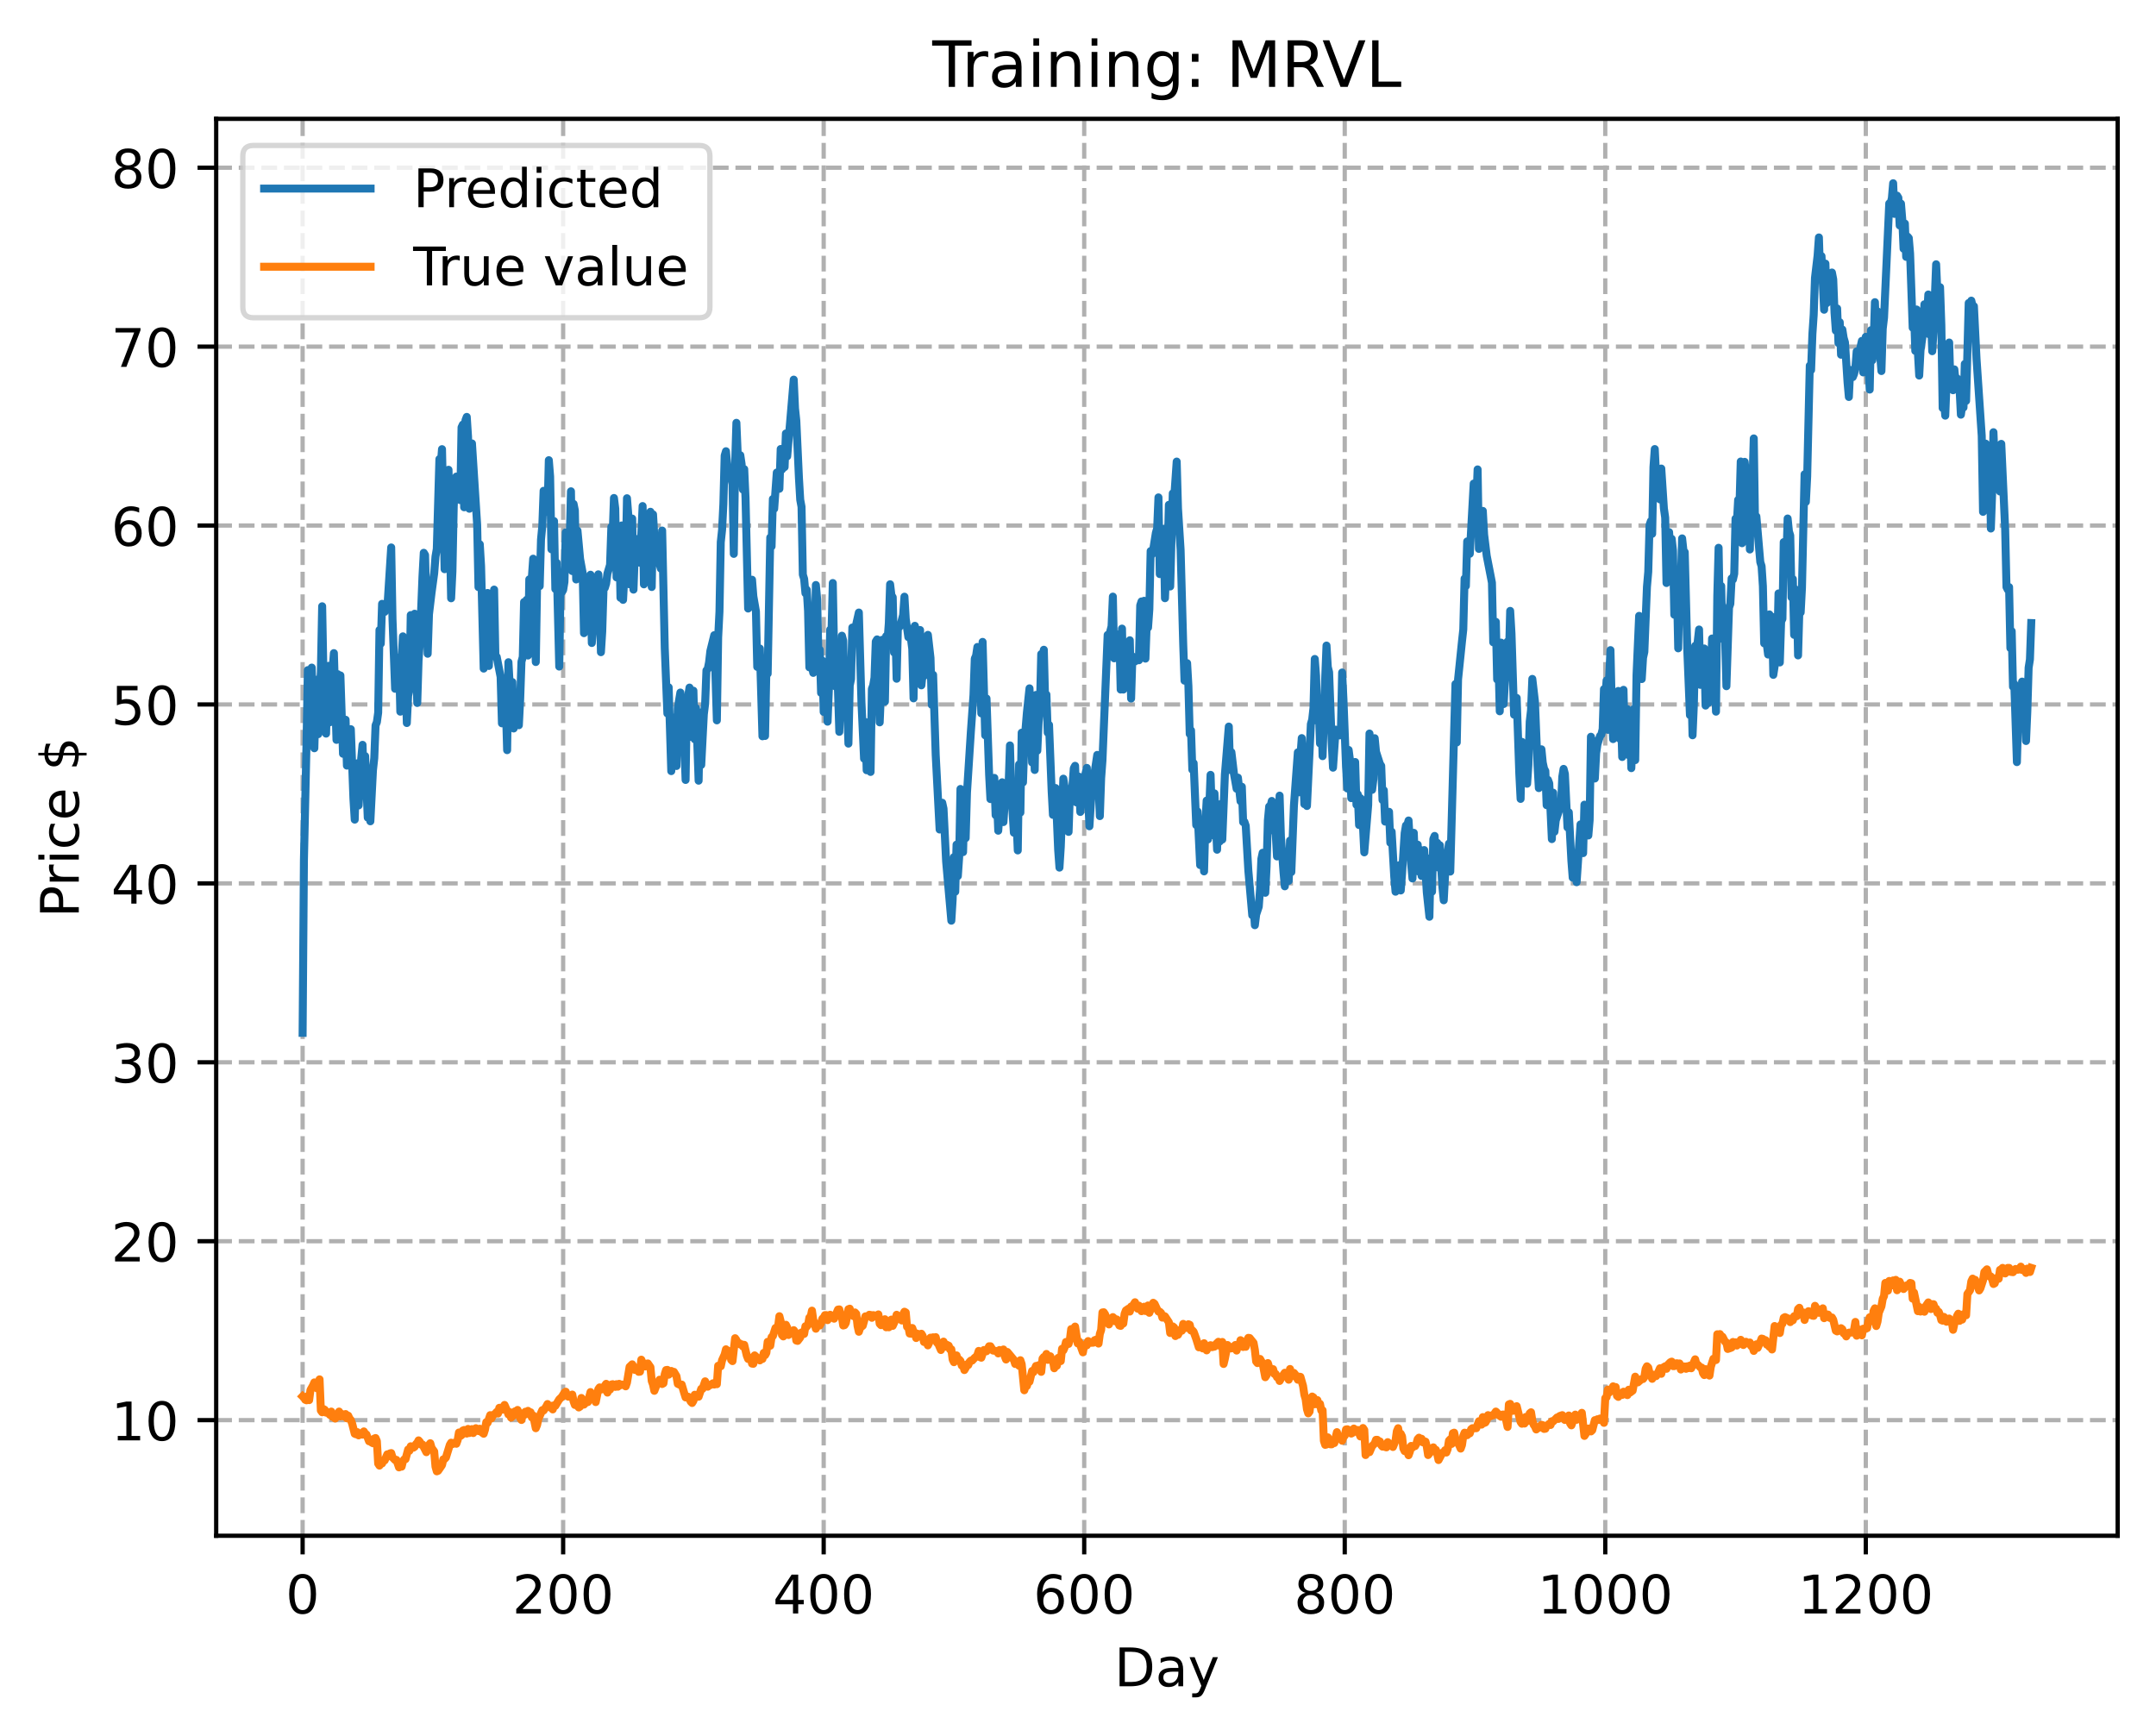 <?xml version="1.0" encoding="utf-8" standalone="no"?>
<!DOCTYPE svg PUBLIC "-//W3C//DTD SVG 1.1//EN"
  "http://www.w3.org/Graphics/SVG/1.1/DTD/svg11.dtd">
<!-- Created with matplotlib (https://matplotlib.org/) -->
<svg height="325.986pt" version="1.1" viewBox="0 0 404.923 325.986" width="404.923pt" xmlns="http://www.w3.org/2000/svg" xmlns:xlink="http://www.w3.org/1999/xlink">
 <defs>
  <style type="text/css">
*{stroke-linecap:butt;stroke-linejoin:round;}
  </style>
 </defs>
 <g id="figure_1">
  <g id="patch_1">
   <path d="M 0 325.986 
L 404.923 325.986 
L 404.923 0 
L 0 0 
z
" style="fill:#ffffff;"/>
  </g>
  <g id="axes_1">
   <g id="patch_2">
    <path d="M 40.603 288.43 
L 397.723 288.43 
L 397.723 22.318 
L 40.603 22.318 
z
" style="fill:#ffffff;"/>
   </g>
   <g id="matplotlib.axis_1">
    <g id="xtick_1">
     <g id="line2d_1">
      <path clip-path="url(#p12bf8380de)" d="M 56.836 288.43 
L 56.836 22.318 
" style="fill:none;stroke:#b0b0b0;stroke-dasharray:2.96,1.28;stroke-dashoffset:0;stroke-width:0.8;"/>
     </g>
     <g id="line2d_2">
      <defs>
       <path d="M 0 0 
L 0 3.5 
" id="m3acf6c2671" style="stroke:#000000;stroke-width:0.8;"/>
      </defs>
      <g>
       <use style="stroke:#000000;stroke-width:0.8;" x="56.836" xlink:href="#m3acf6c2671" y="288.43"/>
      </g>
     </g>
     <g id="text_1">
      <!-- 0 -->
      <defs>
       <path d="M 31.781 66.406 
Q 24.172 66.406 20.328 58.906 
Q 16.5 51.422 16.5 36.375 
Q 16.5 21.391 20.328 13.891 
Q 24.172 6.391 31.781 6.391 
Q 39.453 6.391 43.281 13.891 
Q 47.125 21.391 47.125 36.375 
Q 47.125 51.422 43.281 58.906 
Q 39.453 66.406 31.781 66.406 
z
M 31.781 74.219 
Q 44.047 74.219 50.516 64.516 
Q 56.984 54.828 56.984 36.375 
Q 56.984 17.969 50.516 8.266 
Q 44.047 -1.422 31.781 -1.422 
Q 19.531 -1.422 13.062 8.266 
Q 6.594 17.969 6.594 36.375 
Q 6.594 54.828 13.062 64.516 
Q 19.531 74.219 31.781 74.219 
z
" id="DejaVuSans-48"/>
      </defs>
      <g transform="translate(53.655 303.029)scale(0.1 -0.1)">
       <use xlink:href="#DejaVuSans-48"/>
      </g>
     </g>
    </g>
    <g id="xtick_2">
     <g id="line2d_3">
      <path clip-path="url(#p12bf8380de)" d="M 105.766 288.43 
L 105.766 22.318 
" style="fill:none;stroke:#b0b0b0;stroke-dasharray:2.96,1.28;stroke-dashoffset:0;stroke-width:0.8;"/>
     </g>
     <g id="line2d_4">
      <g>
       <use style="stroke:#000000;stroke-width:0.8;" x="105.766" xlink:href="#m3acf6c2671" y="288.43"/>
      </g>
     </g>
     <g id="text_2">
      <!-- 200 -->
      <defs>
       <path d="M 19.188 8.297 
L 53.609 8.297 
L 53.609 0 
L 7.328 0 
L 7.328 8.297 
Q 12.938 14.109 22.625 23.891 
Q 32.328 33.688 34.812 36.531 
Q 39.547 41.844 41.422 45.531 
Q 43.312 49.219 43.312 52.781 
Q 43.312 58.594 39.234 62.25 
Q 35.156 65.922 28.609 65.922 
Q 23.969 65.922 18.812 64.312 
Q 13.672 62.703 7.812 59.422 
L 7.812 69.391 
Q 13.766 71.781 18.938 73 
Q 24.125 74.219 28.422 74.219 
Q 39.75 74.219 46.484 68.547 
Q 53.219 62.891 53.219 53.422 
Q 53.219 48.922 51.531 44.891 
Q 49.859 40.875 45.406 35.406 
Q 44.188 33.984 37.641 27.219 
Q 31.109 20.453 19.188 8.297 
z
" id="DejaVuSans-50"/>
      </defs>
      <g transform="translate(96.223 303.029)scale(0.1 -0.1)">
       <use xlink:href="#DejaVuSans-50"/>
       <use x="63.623" xlink:href="#DejaVuSans-48"/>
       <use x="127.246" xlink:href="#DejaVuSans-48"/>
      </g>
     </g>
    </g>
    <g id="xtick_3">
     <g id="line2d_5">
      <path clip-path="url(#p12bf8380de)" d="M 154.697 288.43 
L 154.697 22.318 
" style="fill:none;stroke:#b0b0b0;stroke-dasharray:2.96,1.28;stroke-dashoffset:0;stroke-width:0.8;"/>
     </g>
     <g id="line2d_6">
      <g>
       <use style="stroke:#000000;stroke-width:0.8;" x="154.697" xlink:href="#m3acf6c2671" y="288.43"/>
      </g>
     </g>
     <g id="text_3">
      <!-- 400 -->
      <defs>
       <path d="M 37.797 64.312 
L 12.891 25.391 
L 37.797 25.391 
z
M 35.203 72.906 
L 47.609 72.906 
L 47.609 25.391 
L 58.016 25.391 
L 58.016 17.188 
L 47.609 17.188 
L 47.609 0 
L 37.797 0 
L 37.797 17.188 
L 4.891 17.188 
L 4.891 26.703 
z
" id="DejaVuSans-52"/>
      </defs>
      <g transform="translate(145.153 303.029)scale(0.1 -0.1)">
       <use xlink:href="#DejaVuSans-52"/>
       <use x="63.623" xlink:href="#DejaVuSans-48"/>
       <use x="127.246" xlink:href="#DejaVuSans-48"/>
      </g>
     </g>
    </g>
    <g id="xtick_4">
     <g id="line2d_7">
      <path clip-path="url(#p12bf8380de)" d="M 203.628 288.43 
L 203.628 22.318 
" style="fill:none;stroke:#b0b0b0;stroke-dasharray:2.96,1.28;stroke-dashoffset:0;stroke-width:0.8;"/>
     </g>
     <g id="line2d_8">
      <g>
       <use style="stroke:#000000;stroke-width:0.8;" x="203.628" xlink:href="#m3acf6c2671" y="288.43"/>
      </g>
     </g>
     <g id="text_4">
      <!-- 600 -->
      <defs>
       <path d="M 33.016 40.375 
Q 26.375 40.375 22.484 35.828 
Q 18.609 31.297 18.609 23.391 
Q 18.609 15.531 22.484 10.953 
Q 26.375 6.391 33.016 6.391 
Q 39.656 6.391 43.531 10.953 
Q 47.406 15.531 47.406 23.391 
Q 47.406 31.297 43.531 35.828 
Q 39.656 40.375 33.016 40.375 
z
M 52.594 71.297 
L 52.594 62.312 
Q 48.875 64.062 45.094 64.984 
Q 41.312 65.922 37.594 65.922 
Q 27.828 65.922 22.672 59.328 
Q 17.531 52.734 16.797 39.406 
Q 19.672 43.656 24.016 45.922 
Q 28.375 48.188 33.594 48.188 
Q 44.578 48.188 50.953 41.516 
Q 57.328 34.859 57.328 23.391 
Q 57.328 12.156 50.688 5.359 
Q 44.047 -1.422 33.016 -1.422 
Q 20.359 -1.422 13.672 8.266 
Q 6.984 17.969 6.984 36.375 
Q 6.984 53.656 15.188 63.938 
Q 23.391 74.219 37.203 74.219 
Q 40.922 74.219 44.703 73.484 
Q 48.484 72.75 52.594 71.297 
z
" id="DejaVuSans-54"/>
      </defs>
      <g transform="translate(194.084 303.029)scale(0.1 -0.1)">
       <use xlink:href="#DejaVuSans-54"/>
       <use x="63.623" xlink:href="#DejaVuSans-48"/>
       <use x="127.246" xlink:href="#DejaVuSans-48"/>
      </g>
     </g>
    </g>
    <g id="xtick_5">
     <g id="line2d_9">
      <path clip-path="url(#p12bf8380de)" d="M 252.558 288.43 
L 252.558 22.318 
" style="fill:none;stroke:#b0b0b0;stroke-dasharray:2.96,1.28;stroke-dashoffset:0;stroke-width:0.8;"/>
     </g>
     <g id="line2d_10">
      <g>
       <use style="stroke:#000000;stroke-width:0.8;" x="252.558" xlink:href="#m3acf6c2671" y="288.43"/>
      </g>
     </g>
     <g id="text_5">
      <!-- 800 -->
      <defs>
       <path d="M 31.781 34.625 
Q 24.75 34.625 20.719 30.859 
Q 16.703 27.094 16.703 20.516 
Q 16.703 13.922 20.719 10.156 
Q 24.75 6.391 31.781 6.391 
Q 38.812 6.391 42.859 10.172 
Q 46.922 13.969 46.922 20.516 
Q 46.922 27.094 42.891 30.859 
Q 38.875 34.625 31.781 34.625 
z
M 21.922 38.812 
Q 15.578 40.375 12.031 44.719 
Q 8.5 49.078 8.5 55.328 
Q 8.5 64.062 14.719 69.141 
Q 20.953 74.219 31.781 74.219 
Q 42.672 74.219 48.875 69.141 
Q 55.078 64.062 55.078 55.328 
Q 55.078 49.078 51.531 44.719 
Q 48 40.375 41.703 38.812 
Q 48.828 37.156 52.797 32.312 
Q 56.781 27.484 56.781 20.516 
Q 56.781 9.906 50.312 4.234 
Q 43.844 -1.422 31.781 -1.422 
Q 19.734 -1.422 13.25 4.234 
Q 6.781 9.906 6.781 20.516 
Q 6.781 27.484 10.781 32.312 
Q 14.797 37.156 21.922 38.812 
z
M 18.312 54.391 
Q 18.312 48.734 21.844 45.562 
Q 25.391 42.391 31.781 42.391 
Q 38.141 42.391 41.719 45.562 
Q 45.312 48.734 45.312 54.391 
Q 45.312 60.062 41.719 63.234 
Q 38.141 66.406 31.781 66.406 
Q 25.391 66.406 21.844 63.234 
Q 18.312 60.062 18.312 54.391 
z
" id="DejaVuSans-56"/>
      </defs>
      <g transform="translate(243.015 303.029)scale(0.1 -0.1)">
       <use xlink:href="#DejaVuSans-56"/>
       <use x="63.623" xlink:href="#DejaVuSans-48"/>
       <use x="127.246" xlink:href="#DejaVuSans-48"/>
      </g>
     </g>
    </g>
    <g id="xtick_6">
     <g id="line2d_11">
      <path clip-path="url(#p12bf8380de)" d="M 301.489 288.43 
L 301.489 22.318 
" style="fill:none;stroke:#b0b0b0;stroke-dasharray:2.96,1.28;stroke-dashoffset:0;stroke-width:0.8;"/>
     </g>
     <g id="line2d_12">
      <g>
       <use style="stroke:#000000;stroke-width:0.8;" x="301.489" xlink:href="#m3acf6c2671" y="288.43"/>
      </g>
     </g>
     <g id="text_6">
      <!-- 1000 -->
      <defs>
       <path d="M 12.406 8.297 
L 28.516 8.297 
L 28.516 63.922 
L 10.984 60.406 
L 10.984 69.391 
L 28.422 72.906 
L 38.281 72.906 
L 38.281 8.297 
L 54.391 8.297 
L 54.391 0 
L 12.406 0 
z
" id="DejaVuSans-49"/>
      </defs>
      <g transform="translate(288.764 303.029)scale(0.1 -0.1)">
       <use xlink:href="#DejaVuSans-49"/>
       <use x="63.623" xlink:href="#DejaVuSans-48"/>
       <use x="127.246" xlink:href="#DejaVuSans-48"/>
       <use x="190.869" xlink:href="#DejaVuSans-48"/>
      </g>
     </g>
    </g>
    <g id="xtick_7">
     <g id="line2d_13">
      <path clip-path="url(#p12bf8380de)" d="M 350.419 288.43 
L 350.419 22.318 
" style="fill:none;stroke:#b0b0b0;stroke-dasharray:2.96,1.28;stroke-dashoffset:0;stroke-width:0.8;"/>
     </g>
     <g id="line2d_14">
      <g>
       <use style="stroke:#000000;stroke-width:0.8;" x="350.419" xlink:href="#m3acf6c2671" y="288.43"/>
      </g>
     </g>
     <g id="text_7">
      <!-- 1200 -->
      <g transform="translate(337.694 303.029)scale(0.1 -0.1)">
       <use xlink:href="#DejaVuSans-49"/>
       <use x="63.623" xlink:href="#DejaVuSans-50"/>
       <use x="127.246" xlink:href="#DejaVuSans-48"/>
       <use x="190.869" xlink:href="#DejaVuSans-48"/>
      </g>
     </g>
    </g>
    <g id="text_8">
     <!-- Day -->
     <defs>
      <path d="M 19.672 64.797 
L 19.672 8.109 
L 31.594 8.109 
Q 46.688 8.109 53.688 14.938 
Q 60.688 21.781 60.688 36.531 
Q 60.688 51.172 53.688 57.984 
Q 46.688 64.797 31.594 64.797 
z
M 9.812 72.906 
L 30.078 72.906 
Q 51.266 72.906 61.172 64.094 
Q 71.094 55.281 71.094 36.531 
Q 71.094 17.672 61.125 8.828 
Q 51.172 0 30.078 0 
L 9.812 0 
z
" id="DejaVuSans-68"/>
      <path d="M 34.281 27.484 
Q 23.391 27.484 19.188 25 
Q 14.984 22.516 14.984 16.5 
Q 14.984 11.719 18.141 8.906 
Q 21.297 6.109 26.703 6.109 
Q 34.188 6.109 38.703 11.406 
Q 43.219 16.703 43.219 25.484 
L 43.219 27.484 
z
M 52.203 31.203 
L 52.203 0 
L 43.219 0 
L 43.219 8.297 
Q 40.141 3.328 35.547 0.953 
Q 30.953 -1.422 24.312 -1.422 
Q 15.922 -1.422 10.953 3.297 
Q 6 8.016 6 15.922 
Q 6 25.141 12.172 29.828 
Q 18.359 34.516 30.609 34.516 
L 43.219 34.516 
L 43.219 35.406 
Q 43.219 41.609 39.141 45 
Q 35.062 48.391 27.688 48.391 
Q 23 48.391 18.547 47.266 
Q 14.109 46.141 10.016 43.891 
L 10.016 52.203 
Q 14.938 54.109 19.578 55.047 
Q 24.219 56 28.609 56 
Q 40.484 56 46.344 49.844 
Q 52.203 43.703 52.203 31.203 
z
" id="DejaVuSans-97"/>
      <path d="M 32.172 -5.078 
Q 28.375 -14.844 24.75 -17.812 
Q 21.141 -20.797 15.094 -20.797 
L 7.906 -20.797 
L 7.906 -13.281 
L 13.188 -13.281 
Q 16.891 -13.281 18.938 -11.516 
Q 21 -9.766 23.484 -3.219 
L 25.094 0.875 
L 2.984 54.688 
L 12.5 54.688 
L 29.594 11.922 
L 46.688 54.688 
L 56.203 54.688 
z
" id="DejaVuSans-121"/>
     </defs>
     <g transform="translate(209.29 316.707)scale(0.1 -0.1)">
      <use xlink:href="#DejaVuSans-68"/>
      <use x="77.002" xlink:href="#DejaVuSans-97"/>
      <use x="138.281" xlink:href="#DejaVuSans-121"/>
     </g>
    </g>
   </g>
   <g id="matplotlib.axis_2">
    <g id="ytick_1">
     <g id="line2d_15">
      <path clip-path="url(#p12bf8380de)" d="M 40.603 266.724 
L 397.723 266.724 
" style="fill:none;stroke:#b0b0b0;stroke-dasharray:2.96,1.28;stroke-dashoffset:0;stroke-width:0.8;"/>
     </g>
     <g id="line2d_16">
      <defs>
       <path d="M 0 0 
L -3.5 0 
" id="m3870f7ac60" style="stroke:#000000;stroke-width:0.8;"/>
      </defs>
      <g>
       <use style="stroke:#000000;stroke-width:0.8;" x="40.603" xlink:href="#m3870f7ac60" y="266.724"/>
      </g>
     </g>
     <g id="text_9">
      <!-- 10 -->
      <g transform="translate(20.878 270.523)scale(0.1 -0.1)">
       <use xlink:href="#DejaVuSans-49"/>
       <use x="63.623" xlink:href="#DejaVuSans-48"/>
      </g>
     </g>
    </g>
    <g id="ytick_2">
     <g id="line2d_17">
      <path clip-path="url(#p12bf8380de)" d="M 40.603 233.12 
L 397.723 233.12 
" style="fill:none;stroke:#b0b0b0;stroke-dasharray:2.96,1.28;stroke-dashoffset:0;stroke-width:0.8;"/>
     </g>
     <g id="line2d_18">
      <g>
       <use style="stroke:#000000;stroke-width:0.8;" x="40.603" xlink:href="#m3870f7ac60" y="233.12"/>
      </g>
     </g>
     <g id="text_10">
      <!-- 20 -->
      <g transform="translate(20.878 236.919)scale(0.1 -0.1)">
       <use xlink:href="#DejaVuSans-50"/>
       <use x="63.623" xlink:href="#DejaVuSans-48"/>
      </g>
     </g>
    </g>
    <g id="ytick_3">
     <g id="line2d_19">
      <path clip-path="url(#p12bf8380de)" d="M 40.603 199.516 
L 397.723 199.516 
" style="fill:none;stroke:#b0b0b0;stroke-dasharray:2.96,1.28;stroke-dashoffset:0;stroke-width:0.8;"/>
     </g>
     <g id="line2d_20">
      <g>
       <use style="stroke:#000000;stroke-width:0.8;" x="40.603" xlink:href="#m3870f7ac60" y="199.516"/>
      </g>
     </g>
     <g id="text_11">
      <!-- 30 -->
      <defs>
       <path d="M 40.578 39.312 
Q 47.656 37.797 51.625 33 
Q 55.609 28.219 55.609 21.188 
Q 55.609 10.406 48.188 4.484 
Q 40.766 -1.422 27.094 -1.422 
Q 22.516 -1.422 17.656 -0.516 
Q 12.797 0.391 7.625 2.203 
L 7.625 11.719 
Q 11.719 9.328 16.594 8.109 
Q 21.484 6.891 26.812 6.891 
Q 36.078 6.891 40.938 10.547 
Q 45.797 14.203 45.797 21.188 
Q 45.797 27.641 41.281 31.266 
Q 36.766 34.906 28.719 34.906 
L 20.219 34.906 
L 20.219 43.016 
L 29.109 43.016 
Q 36.375 43.016 40.234 45.922 
Q 44.094 48.828 44.094 54.297 
Q 44.094 59.906 40.109 62.906 
Q 36.141 65.922 28.719 65.922 
Q 24.656 65.922 20.016 65.031 
Q 15.375 64.156 9.812 62.312 
L 9.812 71.094 
Q 15.438 72.656 20.344 73.438 
Q 25.25 74.219 29.594 74.219 
Q 40.828 74.219 47.359 69.109 
Q 53.906 64.016 53.906 55.328 
Q 53.906 49.266 50.438 45.094 
Q 46.969 40.922 40.578 39.312 
z
" id="DejaVuSans-51"/>
      </defs>
      <g transform="translate(20.878 203.316)scale(0.1 -0.1)">
       <use xlink:href="#DejaVuSans-51"/>
       <use x="63.623" xlink:href="#DejaVuSans-48"/>
      </g>
     </g>
    </g>
    <g id="ytick_4">
     <g id="line2d_21">
      <path clip-path="url(#p12bf8380de)" d="M 40.603 165.913 
L 397.723 165.913 
" style="fill:none;stroke:#b0b0b0;stroke-dasharray:2.96,1.28;stroke-dashoffset:0;stroke-width:0.8;"/>
     </g>
     <g id="line2d_22">
      <g>
       <use style="stroke:#000000;stroke-width:0.8;" x="40.603" xlink:href="#m3870f7ac60" y="165.913"/>
      </g>
     </g>
     <g id="text_12">
      <!-- 40 -->
      <g transform="translate(20.878 169.712)scale(0.1 -0.1)">
       <use xlink:href="#DejaVuSans-52"/>
       <use x="63.623" xlink:href="#DejaVuSans-48"/>
      </g>
     </g>
    </g>
    <g id="ytick_5">
     <g id="line2d_23">
      <path clip-path="url(#p12bf8380de)" d="M 40.603 132.309 
L 397.723 132.309 
" style="fill:none;stroke:#b0b0b0;stroke-dasharray:2.96,1.28;stroke-dashoffset:0;stroke-width:0.8;"/>
     </g>
     <g id="line2d_24">
      <g>
       <use style="stroke:#000000;stroke-width:0.8;" x="40.603" xlink:href="#m3870f7ac60" y="132.309"/>
      </g>
     </g>
     <g id="text_13">
      <!-- 50 -->
      <defs>
       <path d="M 10.797 72.906 
L 49.516 72.906 
L 49.516 64.594 
L 19.828 64.594 
L 19.828 46.734 
Q 21.969 47.469 24.109 47.828 
Q 26.266 48.188 28.422 48.188 
Q 40.625 48.188 47.75 41.5 
Q 54.891 34.812 54.891 23.391 
Q 54.891 11.625 47.562 5.094 
Q 40.234 -1.422 26.906 -1.422 
Q 22.312 -1.422 17.547 -0.641 
Q 12.797 0.141 7.719 1.703 
L 7.719 11.625 
Q 12.109 9.234 16.797 8.062 
Q 21.484 6.891 26.703 6.891 
Q 35.156 6.891 40.078 11.328 
Q 45.016 15.766 45.016 23.391 
Q 45.016 31 40.078 35.438 
Q 35.156 39.891 26.703 39.891 
Q 22.75 39.891 18.812 39.016 
Q 14.891 38.141 10.797 36.281 
z
" id="DejaVuSans-53"/>
      </defs>
      <g transform="translate(20.878 136.109)scale(0.1 -0.1)">
       <use xlink:href="#DejaVuSans-53"/>
       <use x="63.623" xlink:href="#DejaVuSans-48"/>
      </g>
     </g>
    </g>
    <g id="ytick_6">
     <g id="line2d_25">
      <path clip-path="url(#p12bf8380de)" d="M 40.603 98.706 
L 397.723 98.706 
" style="fill:none;stroke:#b0b0b0;stroke-dasharray:2.96,1.28;stroke-dashoffset:0;stroke-width:0.8;"/>
     </g>
     <g id="line2d_26">
      <g>
       <use style="stroke:#000000;stroke-width:0.8;" x="40.603" xlink:href="#m3870f7ac60" y="98.706"/>
      </g>
     </g>
     <g id="text_14">
      <!-- 60 -->
      <g transform="translate(20.878 102.505)scale(0.1 -0.1)">
       <use xlink:href="#DejaVuSans-54"/>
       <use x="63.623" xlink:href="#DejaVuSans-48"/>
      </g>
     </g>
    </g>
    <g id="ytick_7">
     <g id="line2d_27">
      <path clip-path="url(#p12bf8380de)" d="M 40.603 65.102 
L 397.723 65.102 
" style="fill:none;stroke:#b0b0b0;stroke-dasharray:2.96,1.28;stroke-dashoffset:0;stroke-width:0.8;"/>
     </g>
     <g id="line2d_28">
      <g>
       <use style="stroke:#000000;stroke-width:0.8;" x="40.603" xlink:href="#m3870f7ac60" y="65.102"/>
      </g>
     </g>
     <g id="text_15">
      <!-- 70 -->
      <defs>
       <path d="M 8.203 72.906 
L 55.078 72.906 
L 55.078 68.703 
L 28.609 0 
L 18.312 0 
L 43.219 64.594 
L 8.203 64.594 
z
" id="DejaVuSans-55"/>
      </defs>
      <g transform="translate(20.878 68.902)scale(0.1 -0.1)">
       <use xlink:href="#DejaVuSans-55"/>
       <use x="63.623" xlink:href="#DejaVuSans-48"/>
      </g>
     </g>
    </g>
    <g id="ytick_8">
     <g id="line2d_29">
      <path clip-path="url(#p12bf8380de)" d="M 40.603 31.499 
L 397.723 31.499 
" style="fill:none;stroke:#b0b0b0;stroke-dasharray:2.96,1.28;stroke-dashoffset:0;stroke-width:0.8;"/>
     </g>
     <g id="line2d_30">
      <g>
       <use style="stroke:#000000;stroke-width:0.8;" x="40.603" xlink:href="#m3870f7ac60" y="31.499"/>
      </g>
     </g>
     <g id="text_16">
      <!-- 80 -->
      <g transform="translate(20.878 35.298)scale(0.1 -0.1)">
       <use xlink:href="#DejaVuSans-56"/>
       <use x="63.623" xlink:href="#DejaVuSans-48"/>
      </g>
     </g>
    </g>
    <g id="text_17">
     <!-- Price $ -->
     <defs>
      <path d="M 19.672 64.797 
L 19.672 37.406 
L 32.078 37.406 
Q 38.969 37.406 42.719 40.969 
Q 46.484 44.531 46.484 51.125 
Q 46.484 57.672 42.719 61.234 
Q 38.969 64.797 32.078 64.797 
z
M 9.812 72.906 
L 32.078 72.906 
Q 44.344 72.906 50.609 67.359 
Q 56.891 61.812 56.891 51.125 
Q 56.891 40.328 50.609 34.812 
Q 44.344 29.297 32.078 29.297 
L 19.672 29.297 
L 19.672 0 
L 9.812 0 
z
" id="DejaVuSans-80"/>
      <path d="M 41.109 46.297 
Q 39.594 47.172 37.812 47.578 
Q 36.031 48 33.891 48 
Q 26.266 48 22.188 43.047 
Q 18.109 38.094 18.109 28.812 
L 18.109 0 
L 9.078 0 
L 9.078 54.688 
L 18.109 54.688 
L 18.109 46.188 
Q 20.953 51.172 25.484 53.578 
Q 30.031 56 36.531 56 
Q 37.453 56 38.578 55.875 
Q 39.703 55.766 41.062 55.516 
z
" id="DejaVuSans-114"/>
      <path d="M 9.422 54.688 
L 18.406 54.688 
L 18.406 0 
L 9.422 0 
z
M 9.422 75.984 
L 18.406 75.984 
L 18.406 64.594 
L 9.422 64.594 
z
" id="DejaVuSans-105"/>
      <path d="M 48.781 52.594 
L 48.781 44.188 
Q 44.969 46.297 41.141 47.344 
Q 37.312 48.391 33.406 48.391 
Q 24.656 48.391 19.812 42.844 
Q 14.984 37.312 14.984 27.297 
Q 14.984 17.281 19.812 11.734 
Q 24.656 6.203 33.406 6.203 
Q 37.312 6.203 41.141 7.25 
Q 44.969 8.297 48.781 10.406 
L 48.781 2.094 
Q 45.016 0.344 40.984 -0.531 
Q 36.969 -1.422 32.422 -1.422 
Q 20.062 -1.422 12.781 6.344 
Q 5.516 14.109 5.516 27.297 
Q 5.516 40.672 12.859 48.328 
Q 20.219 56 33.016 56 
Q 37.156 56 41.109 55.141 
Q 45.062 54.297 48.781 52.594 
z
" id="DejaVuSans-99"/>
      <path d="M 56.203 29.594 
L 56.203 25.203 
L 14.891 25.203 
Q 15.484 15.922 20.484 11.062 
Q 25.484 6.203 34.422 6.203 
Q 39.594 6.203 44.453 7.469 
Q 49.312 8.734 54.109 11.281 
L 54.109 2.781 
Q 49.266 0.734 44.188 -0.344 
Q 39.109 -1.422 33.891 -1.422 
Q 20.797 -1.422 13.156 6.188 
Q 5.516 13.812 5.516 26.812 
Q 5.516 40.234 12.766 48.109 
Q 20.016 56 32.328 56 
Q 43.359 56 49.781 48.891 
Q 56.203 41.797 56.203 29.594 
z
M 47.219 32.234 
Q 47.125 39.594 43.094 43.984 
Q 39.062 48.391 32.422 48.391 
Q 24.906 48.391 20.391 44.141 
Q 15.875 39.891 15.188 32.172 
z
" id="DejaVuSans-101"/>
      <path id="DejaVuSans-32"/>
      <path d="M 33.797 -14.703 
L 28.906 -14.703 
L 28.859 0 
Q 23.734 0.094 18.609 1.188 
Q 13.484 2.297 8.297 4.5 
L 8.297 13.281 
Q 13.281 10.156 18.375 8.562 
Q 23.484 6.984 28.906 6.938 
L 28.906 29.203 
Q 18.109 30.953 13.203 35.156 
Q 8.297 39.359 8.297 46.688 
Q 8.297 54.641 13.625 59.219 
Q 18.953 63.812 28.906 64.5 
L 28.906 75.984 
L 33.797 75.984 
L 33.797 64.656 
Q 38.328 64.453 42.578 63.688 
Q 46.828 62.938 50.875 61.625 
L 50.875 53.078 
Q 46.828 55.125 42.547 56.25 
Q 38.281 57.375 33.797 57.562 
L 33.797 36.719 
Q 44.875 35.016 50.094 30.609 
Q 55.328 26.219 55.328 18.609 
Q 55.328 10.359 49.781 5.594 
Q 44.234 0.828 33.797 0.094 
z
M 28.906 37.594 
L 28.906 57.625 
Q 23.25 56.984 20.266 54.391 
Q 17.281 51.812 17.281 47.516 
Q 17.281 43.312 20.031 40.969 
Q 22.797 38.625 28.906 37.594 
z
M 33.797 28.219 
L 33.797 7.078 
Q 39.984 7.906 43.141 10.594 
Q 46.297 13.281 46.297 17.672 
Q 46.297 21.969 43.281 24.5 
Q 40.281 27.047 33.797 28.219 
z
" id="DejaVuSans-36"/>
     </defs>
     <g transform="translate(14.798 172.342)rotate(-90)scale(0.1 -0.1)">
      <use xlink:href="#DejaVuSans-80"/>
      <use x="58.553" xlink:href="#DejaVuSans-114"/>
      <use x="99.666" xlink:href="#DejaVuSans-105"/>
      <use x="127.449" xlink:href="#DejaVuSans-99"/>
      <use x="182.43" xlink:href="#DejaVuSans-101"/>
      <use x="243.953" xlink:href="#DejaVuSans-32"/>
      <use x="275.74" xlink:href="#DejaVuSans-36"/>
     </g>
    </g>
   </g>
   <g id="line2d_31">
    <path clip-path="url(#p12bf8380de)" d="M 56.836 193.982 
L 57.081 161.537 
L 57.57 139.495 
L 57.814 125.854 
L 58.059 137.501 
L 58.548 125.382 
L 59.038 140.532 
L 59.282 131.494 
L 59.527 127.653 
L 59.772 137.884 
L 60.016 130.271 
L 60.261 126.253 
L 60.506 113.865 
L 60.75 126.917 
L 61.24 137.782 
L 61.484 129.238 
L 61.729 125.055 
L 61.974 135.647 
L 62.218 128.995 
L 62.708 122.665 
L 63.197 138.957 
L 63.441 126.621 
L 63.686 127.332 
L 63.931 126.855 
L 64.42 141.57 
L 64.665 136.95 
L 64.909 135.177 
L 65.154 143.793 
L 65.399 139.592 
L 65.888 136.952 
L 66.377 149.979 
L 66.622 153.935 
L 66.867 144.479 
L 67.111 143.36 
L 67.356 151.27 
L 67.845 142.388 
L 68.09 139.889 
L 68.335 147.935 
L 68.579 142.002 
L 69.069 153.562 
L 69.313 147.361 
L 69.558 154.249 
L 70.047 144.64 
L 70.292 142.383 
L 70.536 136.234 
L 70.781 135.627 
L 71.026 133.847 
L 71.27 118.322 
L 71.515 120.888 
L 71.76 113.408 
L 72.004 114.973 
L 72.249 114.916 
L 72.494 114.127 
L 72.738 114.292 
L 73.472 102.82 
L 73.717 116.281 
L 74.206 129.362 
L 74.451 124.352 
L 74.696 123.752 
L 74.94 123.496 
L 75.185 133.658 
L 75.429 123.859 
L 75.674 119.514 
L 75.919 131.065 
L 76.163 127.141 
L 76.408 135.793 
L 76.653 130.671 
L 76.897 129.489 
L 77.142 115.519 
L 77.387 118.689 
L 77.631 119.138 
L 77.876 115.268 
L 78.365 132.027 
L 78.61 124.044 
L 78.855 120.513 
L 79.344 108.321 
L 79.589 103.822 
L 79.833 104.238 
L 80.323 122.783 
L 80.567 115.367 
L 81.056 111.276 
L 81.546 107.672 
L 81.79 104.542 
L 82.035 103.093 
L 82.524 86.218 
L 82.769 87.426 
L 83.014 84.356 
L 83.503 106.904 
L 83.748 93.101 
L 83.992 95.161 
L 84.237 88.229 
L 84.726 112.364 
L 84.971 107.312 
L 85.216 95.072 
L 85.46 90.149 
L 85.705 89.509 
L 85.95 91.895 
L 86.439 93.926 
L 86.684 80.269 
L 86.928 79.744 
L 87.173 95.273 
L 87.417 78.944 
L 87.662 78.301 
L 87.907 82.06 
L 88.151 95.549 
L 88.396 95.081 
L 88.641 83.283 
L 89.619 98.623 
L 89.864 110.269 
L 90.109 102.222 
L 90.353 106.318 
L 90.843 125.57 
L 91.087 122.981 
L 91.332 123.404 
L 91.577 111.368 
L 91.821 125.074 
L 92.066 116.616 
L 92.311 118.843 
L 92.555 119.562 
L 92.8 110.734 
L 93.044 123.361 
L 93.289 123.365 
L 94.023 127.141 
L 94.268 135.85 
L 94.512 134.744 
L 94.757 129.487 
L 95.002 132.505 
L 95.246 140.89 
L 95.491 124.373 
L 95.736 128.841 
L 95.98 130.509 
L 96.225 128.097 
L 96.47 136.82 
L 96.714 135.234 
L 96.959 135.451 
L 97.448 136.208 
L 97.693 131.401 
L 97.938 124.273 
L 98.182 123.383 
L 98.427 113.066 
L 98.672 113.332 
L 98.916 112.645 
L 99.161 123.115 
L 99.405 108.811 
L 99.65 109.165 
L 99.895 108.35 
L 100.139 104.93 
L 100.629 124.336 
L 100.873 109.775 
L 101.118 110.047 
L 101.363 110.076 
L 101.607 101.35 
L 101.852 98.792 
L 102.097 92.179 
L 102.341 94.765 
L 102.586 95.799 
L 102.831 96.132 
L 103.075 86.429 
L 103.32 89.502 
L 103.565 103.164 
L 103.809 98.509 
L 104.054 97.867 
L 104.299 110.625 
L 104.543 105.682 
L 105.032 125.191 
L 105.277 110.448 
L 105.522 111.237 
L 105.766 110.812 
L 106.011 109.289 
L 106.256 99.983 
L 106.5 102.089 
L 106.745 102.241 
L 106.99 101.867 
L 107.234 92.272 
L 107.479 107.257 
L 107.724 94.643 
L 107.968 95.877 
L 108.213 108.831 
L 108.458 99.651 
L 108.947 104.961 
L 109.436 107.636 
L 109.681 118.916 
L 109.926 116.754 
L 110.17 116.75 
L 110.415 117.436 
L 110.66 109.7 
L 110.904 107.937 
L 111.149 120.762 
L 111.393 117.839 
L 111.638 117.318 
L 111.883 117.096 
L 112.127 117.828 
L 112.372 107.865 
L 112.617 111.46 
L 112.861 122.491 
L 113.106 118.615 
L 113.351 110.581 
L 113.595 110.409 
L 113.84 109.589 
L 114.085 107.709 
L 114.574 106.09 
L 114.819 98.974 
L 115.063 100.379 
L 115.308 93.529 
L 115.553 95.527 
L 115.797 108.445 
L 116.042 99.916 
L 116.287 99.487 
L 116.531 112.274 
L 116.776 98.69 
L 117.02 112.662 
L 117.265 107.894 
L 117.51 106.13 
L 117.754 93.575 
L 117.999 96.719 
L 118.244 109.739 
L 118.488 99.537 
L 118.733 97.393 
L 118.978 110.739 
L 119.222 103.848 
L 119.467 101.228 
L 119.712 103.891 
L 120.201 105.694 
L 120.69 95.045 
L 120.935 109.748 
L 121.18 98.7 
L 121.424 101.076 
L 121.669 100.04 
L 121.914 102.395 
L 122.158 96.117 
L 122.403 110.247 
L 122.648 96.611 
L 122.892 100.742 
L 123.381 104.137 
L 124.115 106.79 
L 124.36 99.645 
L 124.849 121.724 
L 125.339 133.999 
L 125.583 129.083 
L 126.073 144.826 
L 126.317 139.047 
L 126.807 134.705 
L 127.051 143.864 
L 127.296 132.937 
L 127.785 130.068 
L 128.03 139.11 
L 128.275 133.202 
L 128.764 146.484 
L 129.008 131.475 
L 129.253 130.676 
L 129.498 129.138 
L 129.742 138.388 
L 129.987 132.493 
L 130.232 129.722 
L 130.476 138.847 
L 130.721 132.989 
L 131.21 146.623 
L 131.455 133.837 
L 131.7 143.664 
L 132.189 134.153 
L 132.434 132.138 
L 132.678 125.916 
L 132.923 125.637 
L 133.168 124.411 
L 133.412 122.28 
L 134.146 119.293 
L 134.636 135.295 
L 134.88 119.693 
L 135.125 114.859 
L 135.369 101.82 
L 135.614 99.517 
L 135.859 94.668 
L 136.103 85.56 
L 136.348 84.749 
L 136.593 87.521 
L 136.837 88.116 
L 137.082 88.375 
L 137.571 90.948 
L 137.816 104.026 
L 138.061 87.259 
L 138.305 79.411 
L 138.55 85.289 
L 138.795 87.616 
L 139.039 85.495 
L 139.284 87.171 
L 139.529 91.942 
L 139.773 88.112 
L 140.018 93.512 
L 140.507 114.29 
L 141.241 108.88 
L 141.486 111.979 
L 141.975 114.832 
L 142.22 125.25 
L 142.464 122.339 
L 142.709 121.798 
L 143.198 138.283 
L 143.443 127.765 
L 143.688 138.222 
L 143.932 125.836 
L 144.177 126.532 
L 144.666 100.953 
L 144.911 102.624 
L 145.156 93.716 
L 145.4 95.559 
L 145.89 88.751 
L 146.379 91.797 
L 146.624 84.327 
L 146.868 88.18 
L 147.113 85.167 
L 147.357 87.725 
L 147.602 81.411 
L 147.847 85.704 
L 149.07 71.3 
L 149.315 76.695 
L 149.559 79.026 
L 150.049 89.748 
L 150.293 93.866 
L 150.538 95.192 
L 150.783 107.927 
L 151.027 108.722 
L 151.272 111.413 
L 151.517 110.77 
L 151.761 114.742 
L 152.006 125.337 
L 152.251 124.411 
L 152.495 125.173 
L 152.74 126.375 
L 152.984 122.646 
L 153.229 109.87 
L 153.474 112.58 
L 153.718 123.847 
L 153.963 122.036 
L 154.208 130.137 
L 154.452 124.078 
L 154.697 133.713 
L 154.942 127.769 
L 155.186 125.223 
L 155.431 135.54 
L 155.676 129.359 
L 155.92 118.258 
L 156.165 118.872 
L 156.41 109.5 
L 156.654 122.437 
L 156.899 128.912 
L 157.144 122.053 
L 157.633 137.447 
L 157.878 130.134 
L 158.122 119.393 
L 158.367 120.325 
L 158.612 131.113 
L 158.856 124.846 
L 159.345 139.661 
L 159.59 128.734 
L 159.835 127.55 
L 160.079 117.861 
L 160.324 118.641 
L 160.569 118.312 
L 161.303 115.042 
L 161.792 131.88 
L 162.281 142.484 
L 162.526 135.598 
L 162.771 144.664 
L 163.015 138.831 
L 163.26 135.898 
L 163.505 144.98 
L 163.749 129.393 
L 163.994 128.73 
L 164.239 127.286 
L 164.483 120.491 
L 164.728 120.089 
L 165.217 135.669 
L 165.462 129.894 
L 165.706 120.154 
L 165.951 121.46 
L 166.196 131.78 
L 166.44 119.475 
L 166.685 120.326 
L 166.93 117.058 
L 167.174 109.733 
L 167.419 111.793 
L 167.664 112.174 
L 167.908 122.536 
L 168.153 117.775 
L 168.398 127.475 
L 168.642 117.535 
L 168.887 117.792 
L 169.132 117.389 
L 169.621 115.5 
L 169.866 112.065 
L 170.11 116.247 
L 170.6 119.667 
L 170.844 118.124 
L 171.333 121.856 
L 171.578 131.159 
L 171.823 117.535 
L 172.067 118.939 
L 172.312 121.758 
L 172.801 118.322 
L 173.046 128.715 
L 173.291 126.415 
L 173.535 126.972 
L 173.78 121.355 
L 174.025 124.499 
L 174.269 119.235 
L 174.759 123.572 
L 175.003 132.38 
L 175.248 126.736 
L 175.737 141.79 
L 176.471 155.793 
L 176.96 150.763 
L 177.205 151.877 
L 177.694 161.796 
L 178.673 172.917 
L 178.918 168.94 
L 179.162 160.972 
L 179.407 167.472 
L 179.652 158.629 
L 179.896 164.537 
L 180.141 160.991 
L 180.386 148.177 
L 180.63 156.374 
L 180.875 160.04 
L 181.12 151 
L 181.364 157.41 
L 181.609 148.867 
L 182.343 137.395 
L 182.832 130.528 
L 183.077 123.696 
L 183.321 123.156 
L 183.566 121.51 
L 183.811 131.057 
L 184.055 125.064 
L 184.3 133.98 
L 184.545 120.557 
L 185.034 138.106 
L 185.279 131.183 
L 185.768 145.492 
L 186.013 150.075 
L 186.257 146.685 
L 186.502 146.238 
L 186.747 146.099 
L 186.991 153.1 
L 187.236 149.908 
L 187.481 156.019 
L 187.725 152.649 
L 187.97 151.228 
L 188.215 146.921 
L 188.459 154.394 
L 188.704 150.696 
L 189.193 148.288 
L 189.438 147.269 
L 189.682 139.998 
L 189.927 148.609 
L 190.416 156.394 
L 190.661 148.517 
L 191.15 159.722 
L 191.395 143.571 
L 191.64 152.617 
L 191.884 137.609 
L 192.129 146.942 
L 192.374 139.765 
L 192.863 133.857 
L 193.352 129.281 
L 193.842 143.205 
L 194.086 136.591 
L 194.331 144.61 
L 194.575 130.52 
L 194.82 140.989 
L 195.065 135.632 
L 195.309 133.012 
L 195.554 122.84 
L 195.799 123.411 
L 196.043 122.031 
L 196.288 131.63 
L 196.533 130.45 
L 196.777 137.606 
L 197.022 136.146 
L 197.511 148.531 
L 197.756 153.041 
L 198.245 148.003 
L 198.735 159.6 
L 198.979 162.95 
L 199.224 159.089 
L 199.713 146.246 
L 199.958 147.92 
L 200.203 154.231 
L 200.447 150.916 
L 200.692 156.24 
L 200.936 149.179 
L 201.181 148.507 
L 201.426 147.491 
L 201.67 144.287 
L 201.915 143.829 
L 202.16 150.699 
L 202.404 147.26 
L 202.649 145.868 
L 202.894 152.495 
L 203.138 148.612 
L 203.628 146.342 
L 204.117 144.22 
L 204.606 155.187 
L 205.096 147.379 
L 205.34 145.771 
L 205.585 145.056 
L 206.074 141.781 
L 206.563 153.275 
L 206.808 146.144 
L 207.053 142.838 
L 208.031 119.242 
L 208.276 119.514 
L 208.765 117.632 
L 209.01 112.053 
L 209.255 123.638 
L 209.499 120.167 
L 209.744 119.137 
L 210.233 119.501 
L 210.478 129.507 
L 210.723 118.06 
L 210.967 129.511 
L 211.212 126.879 
L 211.457 126.338 
L 211.701 126.335 
L 212.191 120.25 
L 212.435 131.201 
L 212.68 123.275 
L 212.924 124.141 
L 213.169 124.224 
L 213.414 123.983 
L 213.903 124.003 
L 214.148 113.697 
L 214.392 112.957 
L 214.637 115.814 
L 214.882 112.836 
L 215.126 123.696 
L 215.371 117.085 
L 215.616 117.873 
L 215.86 114.437 
L 216.105 103.496 
L 216.35 104.13 
L 216.594 103.164 
L 217.084 100.093 
L 217.328 99.232 
L 217.573 93.417 
L 217.818 107.822 
L 218.062 101.772 
L 218.307 100.063 
L 218.551 99.308 
L 218.796 112.351 
L 219.041 106.441 
L 219.285 104.242 
L 219.53 94.807 
L 219.775 110.149 
L 220.264 92.655 
L 220.509 93.782 
L 220.998 86.688 
L 221.243 95.486 
L 221.732 103.267 
L 222.221 120.953 
L 222.466 127.834 
L 222.711 127.698 
L 222.955 124.55 
L 223.2 128.888 
L 223.445 137.856 
L 223.689 137.181 
L 223.934 144.555 
L 224.179 143.334 
L 224.668 154.961 
L 224.912 152.401 
L 225.402 162.476 
L 225.646 159.27 
L 225.891 158.024 
L 226.136 163.657 
L 226.38 154.618 
L 226.625 150.354 
L 226.87 157.658 
L 227.359 145.529 
L 227.604 153.029 
L 227.848 156.873 
L 228.093 149.008 
L 228.582 159.589 
L 228.827 151.22 
L 229.072 158.052 
L 229.316 150.986 
L 229.561 157.679 
L 230.05 145.446 
L 230.784 136.46 
L 231.029 144.611 
L 231.273 141.269 
L 231.763 145.384 
L 232.252 148.136 
L 232.497 146.05 
L 232.986 150.479 
L 233.231 147.759 
L 233.475 154.392 
L 233.72 154.362 
L 233.965 155.086 
L 234.454 163.498 
L 235.188 171.894 
L 235.433 170.119 
L 235.677 173.765 
L 235.922 171.764 
L 236.411 170.294 
L 236.656 166.952 
L 236.9 161.311 
L 237.145 160.162 
L 237.39 165.178 
L 237.634 167.677 
L 237.879 162.73 
L 238.124 154.067 
L 238.368 151.465 
L 238.613 151.469 
L 238.858 150.427 
L 239.102 155.987 
L 239.347 151.968 
L 239.836 160.851 
L 240.081 157.033 
L 240.326 149.429 
L 240.57 157.123 
L 241.06 163.813 
L 241.304 166.461 
L 241.794 159.946 
L 242.038 165.436 
L 242.283 157.866 
L 242.527 163.787 
L 243.017 151.282 
L 243.751 141.3 
L 243.995 148.799 
L 244.24 141.957 
L 244.485 138.627 
L 244.974 151.027 
L 245.219 144.181 
L 245.463 151.376 
L 246.197 135.989 
L 246.442 135.172 
L 246.687 132.956 
L 246.931 123.764 
L 247.176 126.955 
L 247.421 135.396 
L 247.665 132.351 
L 247.91 139.626 
L 248.155 133.486 
L 248.399 142.015 
L 248.888 127.361 
L 249.133 121.245 
L 249.378 125.275 
L 249.622 126.242 
L 250.112 139.528 
L 250.356 144.181 
L 250.846 137.038 
L 251.09 137.98 
L 251.335 137.871 
L 251.58 138.118 
L 251.824 138.057 
L 252.069 126.307 
L 252.314 131.319 
L 252.803 143.976 
L 253.048 148.091 
L 253.292 140.848 
L 253.537 142.738 
L 253.782 149.902 
L 254.026 148.212 
L 254.271 148.248 
L 254.515 143.115 
L 254.76 151.158 
L 255.005 149.174 
L 255.249 154.953 
L 255.494 149.895 
L 255.739 150.148 
L 256.228 160.083 
L 256.962 151.178 
L 257.207 137.766 
L 257.451 141.44 
L 257.696 148.342 
L 257.941 146.338 
L 258.185 138.646 
L 258.43 141.179 
L 259.164 143.471 
L 259.409 143.838 
L 259.653 150.253 
L 259.898 148.425 
L 260.143 154.307 
L 260.387 152.657 
L 260.632 152.484 
L 260.876 152.464 
L 261.121 158.281 
L 261.366 156.199 
L 261.855 164.627 
L 262.1 167.475 
L 262.344 164.515 
L 262.834 162.487 
L 263.078 167.241 
L 263.323 164.084 
L 263.812 156.475 
L 264.057 155.028 
L 264.302 154.954 
L 264.546 154.1 
L 265.036 162.317 
L 265.28 164.991 
L 265.525 156.415 
L 265.77 162.764 
L 266.259 158.641 
L 266.503 163.715 
L 266.748 159.622 
L 266.993 164.52 
L 267.482 159.655 
L 267.971 167.607 
L 268.461 172.181 
L 268.705 161.159 
L 268.95 167.477 
L 269.195 157.583 
L 269.439 156.999 
L 269.684 162.443 
L 269.929 158.286 
L 270.173 162.944 
L 270.418 158.742 
L 270.907 166.623 
L 271.152 169.084 
L 271.397 164.46 
L 271.886 160.282 
L 272.131 158.442 
L 272.375 163.697 
L 273.354 128.465 
L 273.598 139.443 
L 273.843 127.591 
L 274.577 120.472 
L 274.822 118.227 
L 275.066 108.664 
L 275.311 110.064 
L 275.556 101.685 
L 275.8 103.528 
L 276.045 104.007 
L 276.779 90.821 
L 277.024 94.273 
L 277.268 94.364 
L 277.513 88.163 
L 277.758 103.091 
L 278.002 101.547 
L 278.247 102.412 
L 278.491 95.954 
L 278.736 100.409 
L 279.225 104.391 
L 279.959 108.156 
L 280.204 109.447 
L 280.449 120.634 
L 280.693 117.343 
L 280.938 116.787 
L 281.183 127.612 
L 281.427 124.066 
L 281.672 133.59 
L 281.917 120.693 
L 282.161 121.7 
L 282.406 132.224 
L 282.651 127.839 
L 282.895 126.199 
L 283.14 120.499 
L 283.385 123.796 
L 283.629 114.732 
L 283.874 118.933 
L 284.363 134.233 
L 284.608 131.07 
L 284.852 131.082 
L 285.342 145.308 
L 285.586 150.044 
L 285.831 139.326 
L 286.076 140.48 
L 286.32 140.296 
L 286.565 139.682 
L 286.81 147.193 
L 287.054 143.594 
L 287.299 135.541 
L 287.544 133.383 
L 287.788 127.507 
L 288.278 131.73 
L 288.767 143.702 
L 289.012 148.012 
L 289.256 145.711 
L 289.501 140.729 
L 289.746 143.229 
L 289.99 144.364 
L 290.235 144.814 
L 290.479 151.227 
L 290.724 146.468 
L 290.969 147.128 
L 291.458 157.594 
L 291.703 148.876 
L 291.947 156.21 
L 292.192 154.081 
L 292.926 151.877 
L 293.171 151.616 
L 293.415 145.902 
L 293.66 144.407 
L 293.905 145.345 
L 294.394 155.4 
L 294.639 152.561 
L 295.128 161.673 
L 295.373 164.838 
L 295.617 161.743 
L 295.862 160.443 
L 296.106 165.688 
L 296.84 154.828 
L 297.085 154.819 
L 297.33 160.23 
L 297.574 151.129 
L 297.819 151.699 
L 298.064 151.379 
L 298.308 156.915 
L 298.553 154.026 
L 298.798 138.372 
L 299.042 139.979 
L 299.287 139.147 
L 299.532 146.214 
L 299.776 141.448 
L 300.021 139.791 
L 300.51 138.211 
L 300.755 137.958 
L 301 136.927 
L 301.244 129.43 
L 301.489 131.252 
L 301.734 127.79 
L 301.978 137.073 
L 302.223 127.136 
L 302.467 122.1 
L 302.712 133.003 
L 302.957 138.811 
L 303.201 131.458 
L 303.446 131.713 
L 303.935 129.769 
L 304.18 138.727 
L 304.425 134.071 
L 304.669 142.172 
L 304.914 129.559 
L 305.159 139.905 
L 305.403 135.49 
L 305.648 133.185 
L 305.893 141.837 
L 306.137 136.224 
L 306.382 144.268 
L 306.871 133.155 
L 307.116 142.759 
L 307.361 126.764 
L 307.85 115.666 
L 308.094 117.947 
L 308.339 127.535 
L 308.584 123.537 
L 308.828 122.434 
L 309.318 110.21 
L 309.562 107.387 
L 309.807 98.583 
L 310.052 97.869 
L 310.296 100.262 
L 310.541 87.701 
L 310.786 84.337 
L 311.03 89.278 
L 311.52 92.59 
L 311.764 93.796 
L 312.009 88.001 
L 312.498 95.48 
L 312.743 97.217 
L 312.988 109.497 
L 313.232 107.14 
L 313.477 99.937 
L 313.722 103.52 
L 313.966 101.2 
L 314.211 103.435 
L 314.455 115.455 
L 314.7 111.082 
L 314.945 110.119 
L 315.189 121.765 
L 315.434 108.176 
L 315.679 109.354 
L 315.923 101.118 
L 316.168 103.405 
L 316.413 103.698 
L 316.902 122.319 
L 317.391 134.309 
L 317.636 128.213 
L 317.881 138.095 
L 318.125 132.365 
L 318.37 121.299 
L 318.615 121.812 
L 318.859 120.456 
L 319.104 118.229 
L 319.349 128.624 
L 319.593 126.974 
L 319.838 127.238 
L 320.082 121.794 
L 320.327 132.518 
L 320.572 131.541 
L 320.816 132.053 
L 321.061 124.87 
L 321.306 128.091 
L 321.55 119.919 
L 321.795 123.819 
L 322.04 125.287 
L 322.284 133.659 
L 322.529 111.919 
L 322.774 102.881 
L 323.018 116.861 
L 323.263 110.057 
L 323.508 119.998 
L 323.752 118.644 
L 323.997 119.947 
L 324.242 128.879 
L 324.731 114.107 
L 324.976 113.414 
L 325.22 108.633 
L 325.465 108.849 
L 325.71 107.75 
L 325.954 97.409 
L 326.199 98.348 
L 326.443 93.881 
L 326.688 95.253 
L 326.933 86.679 
L 327.177 102.022 
L 327.422 96.583 
L 327.667 86.739 
L 327.911 89.005 
L 328.156 89.667 
L 328.401 89.596 
L 328.645 103.2 
L 328.89 89.099 
L 329.135 90.607 
L 329.379 82.342 
L 329.624 98.737 
L 329.869 96.99 
L 330.603 105.554 
L 330.847 106.34 
L 331.092 110.085 
L 331.337 120.833 
L 331.581 119.953 
L 331.826 120.995 
L 332.07 122.931 
L 332.315 115.398 
L 332.56 116.418 
L 332.804 115.837 
L 333.049 126.749 
L 333.294 125.157 
L 333.538 118.965 
L 333.783 122.161 
L 334.028 111.453 
L 334.272 124.416 
L 334.517 116.73 
L 334.762 116.226 
L 335.006 101.816 
L 335.251 104.542 
L 335.496 105.455 
L 335.74 97.383 
L 335.985 99.806 
L 336.23 100.578 
L 336.474 112.185 
L 336.719 108.748 
L 336.964 119.24 
L 337.208 110.696 
L 337.453 111.409 
L 337.698 123.093 
L 337.942 114.61 
L 338.187 115.022 
L 338.431 110.38 
L 338.921 89.073 
L 339.165 94.263 
L 339.41 89.507 
L 339.899 68.667 
L 340.144 69.509 
L 340.389 62.759 
L 340.633 59.136 
L 340.878 52.173 
L 341.367 47.999 
L 341.612 44.595 
L 341.857 52.225 
L 342.101 48.103 
L 342.591 58.171 
L 342.835 49.509 
L 343.08 56.935 
L 343.325 53.088 
L 343.569 54.537 
L 344.058 51.184 
L 344.303 52.469 
L 344.548 58.74 
L 344.792 62.098 
L 345.037 57.934 
L 345.282 64.431 
L 345.526 60.512 
L 345.771 66.621 
L 346.016 61.892 
L 346.26 63.456 
L 346.505 64.301 
L 346.994 71.809 
L 347.239 74.557 
L 347.484 69.478 
L 347.728 70.522 
L 347.973 70.824 
L 348.218 70.226 
L 348.462 69.124 
L 348.707 65.991 
L 348.952 67.328 
L 349.686 64.018 
L 349.93 69.943 
L 350.175 68.828 
L 350.419 63.255 
L 350.664 63.56 
L 351.153 73.168 
L 351.398 62.012 
L 351.643 67.679 
L 351.887 64.727 
L 352.132 56.754 
L 352.377 63.393 
L 352.621 58.48 
L 353.111 66.688 
L 353.355 69.685 
L 353.6 61.737 
L 353.845 59.664 
L 354.823 38.211 
L 355.068 38.159 
L 355.313 37.262 
L 355.557 34.414 
L 355.802 40.167 
L 356.046 37.251 
L 356.291 36.744 
L 356.536 37.141 
L 356.78 42.345 
L 357.025 38.24 
L 357.27 41.262 
L 357.514 46.716 
L 357.759 41.983 
L 358.004 48.244 
L 358.248 44.42 
L 358.493 44.704 
L 358.738 47.61 
L 359.227 61.554 
L 359.472 58.461 
L 359.716 65.901 
L 359.961 58.129 
L 360.206 66.214 
L 360.45 70.534 
L 360.695 65.803 
L 361.184 62.444 
L 361.429 57.15 
L 361.674 61.293 
L 361.918 59.472 
L 362.163 55.31 
L 362.407 62.843 
L 362.652 59.485 
L 362.897 65.958 
L 363.141 62.129 
L 363.631 49.635 
L 364.12 60.753 
L 364.365 53.935 
L 364.609 61.088 
L 364.854 76.635 
L 365.099 75.347 
L 365.343 78.067 
L 365.588 71.709 
L 366.077 64.331 
L 366.322 72.388 
L 366.567 72.248 
L 366.811 73.288 
L 367.056 69.377 
L 367.301 71.932 
L 367.545 71.044 
L 367.79 72.959 
L 368.034 73.125 
L 368.279 77.884 
L 368.524 76.201 
L 368.768 76.543 
L 369.013 68.351 
L 369.258 75.292 
L 369.747 56.911 
L 369.992 61.085 
L 370.236 56.465 
L 370.481 57.476 
L 370.726 57.51 
L 371.215 67.391 
L 372.194 81.849 
L 372.438 96.132 
L 372.683 94.854 
L 372.928 83.316 
L 373.172 84.515 
L 373.417 89.193 
L 373.662 83.706 
L 373.906 99.262 
L 374.151 92.547 
L 374.395 81.175 
L 374.64 87.202 
L 374.885 85.873 
L 375.129 89.226 
L 375.619 92.31 
L 375.863 83.365 
L 376.597 99.466 
L 376.842 110.26 
L 377.087 110.747 
L 377.331 110.265 
L 377.576 121.727 
L 377.821 118.542 
L 378.065 128.982 
L 378.31 128.452 
L 378.799 143.135 
L 379.044 134.525 
L 379.289 129.858 
L 379.533 133.04 
L 379.778 128.016 
L 380.022 130.464 
L 380.267 131.289 
L 380.512 139.171 
L 380.756 133.613 
L 381.001 125.402 
L 381.246 123.857 
L 381.49 117.018 
L 381.49 117.018 
" style="fill:none;stroke:#1f77b4;stroke-linecap:square;stroke-width:1.5;"/>
   </g>
   <g id="line2d_32">
    <path clip-path="url(#p12bf8380de)" d="M 56.836 262.254 
L 57.081 262.489 
L 57.325 262.893 
L 57.57 262.994 
L 57.814 262.187 
L 58.059 262.96 
L 58.304 261.078 
L 58.793 260.204 
L 59.038 259.633 
L 59.282 260.036 
L 59.527 260.742 
L 59.772 260.204 
L 60.016 259.062 
L 60.261 264.909 
L 60.506 265.245 
L 60.75 264.64 
L 60.995 264.775 
L 61.24 265.312 
L 61.484 265.211 
L 61.974 265.749 
L 62.218 265.111 
L 62.463 266.119 
L 62.708 266.186 
L 62.952 266.421 
L 63.686 265.111 
L 63.931 266.018 
L 64.175 265.547 
L 64.665 266.051 
L 64.909 265.581 
L 65.154 266.387 
L 65.399 265.883 
L 65.643 266.421 
L 65.888 266.69 
L 66.133 267.362 
L 66.622 269.277 
L 66.867 269.378 
L 67.111 268.975 
L 67.356 269.58 
L 67.601 269.445 
L 67.845 269.177 
L 68.09 269.445 
L 68.335 268.841 
L 68.579 269.244 
L 68.824 269.412 
L 69.313 270.689 
L 69.558 270.487 
L 69.802 270.924 
L 70.047 271.058 
L 70.292 270.185 
L 70.536 270.084 
L 70.781 270.655 
L 71.026 274.889 
L 71.27 275.259 
L 71.515 274.721 
L 71.76 274.856 
L 72.004 274.318 
L 72.249 274.284 
L 72.738 273.142 
L 72.983 273.511 
L 73.228 272.974 
L 73.472 272.907 
L 73.717 273.713 
L 74.206 274.217 
L 74.451 274.183 
L 74.94 275.595 
L 75.185 275.427 
L 75.429 275.46 
L 75.674 274.452 
L 75.919 274.083 
L 76.163 274.049 
L 76.653 272.234 
L 76.897 272.47 
L 77.142 271.63 
L 77.631 271.898 
L 77.876 271.73 
L 78.121 271.226 
L 78.365 270.991 
L 78.61 270.521 
L 78.855 270.79 
L 79.099 271.327 
L 79.344 271.294 
L 80.078 272.739 
L 80.323 272.369 
L 80.567 271.361 
L 80.812 271.058 
L 81.056 271.932 
L 81.546 272.604 
L 81.79 275.46 
L 82.035 276.334 
L 82.28 276.233 
L 83.014 275.158 
L 83.258 274.083 
L 83.503 274.015 
L 83.748 273.747 
L 84.482 271.361 
L 84.726 270.958 
L 84.971 271.226 
L 85.216 270.991 
L 85.705 271.159 
L 85.95 270.487 
L 86.194 269.042 
L 86.439 269.714 
L 86.684 269.546 
L 86.928 268.673 
L 87.173 268.572 
L 87.417 269.177 
L 87.662 269.244 
L 87.907 268.37 
L 88.151 269.143 
L 88.396 268.538 
L 88.641 268.404 
L 88.885 269.143 
L 89.13 268.538 
L 89.375 268.236 
L 89.864 268.773 
L 90.109 268.336 
L 90.353 268.908 
L 90.843 269.277 
L 91.087 268.505 
L 91.332 267.093 
L 91.577 267.228 
L 92.066 265.783 
L 92.311 266.387 
L 92.555 265.816 
L 93.044 265.48 
L 93.289 265.178 
L 93.534 265.48 
L 93.778 264.405 
L 94.023 264.405 
L 94.268 264.775 
L 94.757 263.867 
L 95.246 264.976 
L 95.491 265.648 
L 95.736 265.211 
L 95.98 266.253 
L 96.47 265.783 
L 96.714 265.077 
L 96.959 265.01 
L 97.204 264.808 
L 97.448 265.413 
L 97.693 266.32 
L 97.938 266.69 
L 98.182 265.447 
L 98.427 265.783 
L 98.672 265.144 
L 98.916 265.346 
L 99.161 264.976 
L 99.405 265.648 
L 99.65 265.245 
L 99.895 266.219 
L 100.139 265.85 
L 100.629 268.236 
L 100.873 267.631 
L 101.118 266.488 
L 101.852 264.842 
L 102.097 264.909 
L 102.586 264.17 
L 102.831 263.699 
L 103.075 264.136 
L 103.32 264.338 
L 103.565 264.035 
L 103.809 264.707 
L 104.054 263.934 
L 104.299 264.035 
L 105.032 262.826 
L 105.522 262.355 
L 106.011 261.549 
L 106.256 261.381 
L 106.5 262.153 
L 106.745 262.321 
L 106.99 262.221 
L 107.234 262.389 
L 107.479 261.918 
L 107.724 263.195 
L 107.968 263.867 
L 108.213 263.733 
L 108.702 264.338 
L 108.947 264.17 
L 109.192 262.557 
L 109.436 262.859 
L 109.681 263.8 
L 110.17 263.262 
L 110.415 263.33 
L 110.904 261.448 
L 111.149 262.557 
L 111.393 262.792 
L 111.638 262.725 
L 111.883 263.33 
L 112.372 260.91 
L 112.617 260.574 
L 112.861 260.977 
L 113.106 260.843 
L 113.351 260.944 
L 113.595 260.238 
L 113.84 259.902 
L 114.085 261.549 
L 114.329 260.91 
L 114.574 260.977 
L 114.819 260.036 
L 115.063 259.969 
L 115.308 260.104 
L 115.553 260.473 
L 115.797 259.969 
L 116.042 260.44 
L 116.287 259.902 
L 116.531 260.171 
L 116.776 260.036 
L 117.265 260.137 
L 117.51 260.372 
L 117.754 259.667 
L 118.244 256.71 
L 118.733 256.239 
L 118.978 256.609 
L 119.222 257.281 
L 119.467 257.113 
L 119.712 257.247 
L 119.956 257.651 
L 120.201 257.617 
L 120.446 255.366 
L 120.935 256.508 
L 121.18 256.642 
L 121.424 256.138 
L 121.669 256.071 
L 122.158 256.777 
L 122.403 259.364 
L 122.648 260.036 
L 122.892 261.213 
L 123.381 259.936 
L 123.626 259.633 
L 123.871 259.129 
L 124.115 259.129 
L 124.36 259.936 
L 124.605 259.801 
L 124.849 258.087 
L 125.094 257.315 
L 125.339 257.281 
L 125.583 258.188 
L 126.073 257.483 
L 126.317 257.751 
L 126.562 257.651 
L 127.051 258.457 
L 127.296 259.902 
L 127.785 260.137 
L 128.03 260.036 
L 128.519 261.683 
L 128.764 262.456 
L 129.253 262.321 
L 129.742 263.262 
L 129.987 263.498 
L 130.232 263.094 
L 130.476 261.952 
L 130.721 262.422 
L 130.966 261.952 
L 131.21 262.321 
L 131.7 260.843 
L 131.944 260.843 
L 132.434 259.432 
L 132.678 260.104 
L 132.923 260.44 
L 133.168 260.137 
L 133.412 260.137 
L 133.902 259.801 
L 134.146 260.036 
L 134.391 259.936 
L 134.636 259.969 
L 134.88 256.508 
L 135.369 256.609 
L 135.614 255.466 
L 136.103 254.391 
L 136.348 253.417 
L 136.593 254.324 
L 136.837 253.719 
L 137.082 253.988 
L 137.327 255.399 
L 137.571 255.634 
L 138.061 251.333 
L 138.305 251.669 
L 138.55 252.375 
L 138.795 252.24 
L 139.039 252.509 
L 139.284 252.476 
L 139.529 252.879 
L 139.773 252.576 
L 140.263 254.626 
L 140.507 255.231 
L 140.996 254.996 
L 141.241 256.105 
L 141.486 256.138 
L 141.73 254.559 
L 142.709 255.5 
L 142.954 255.13 
L 143.198 255.231 
L 143.443 254.089 
L 143.688 254.525 
L 143.932 254.089 
L 144.177 252.005 
L 144.422 252.711 
L 144.666 252.744 
L 144.911 251.131 
L 145.156 250.93 
L 145.645 249.418 
L 146.134 249.149 
L 146.379 247.2 
L 146.624 248.174 
L 146.868 250.728 
L 147.113 250.997 
L 147.357 250.291 
L 147.602 248.813 
L 147.847 249.317 
L 148.091 250.728 
L 148.581 250.157 
L 148.825 250.359 
L 149.07 249.821 
L 149.315 250.157 
L 149.559 251.77 
L 149.804 251.837 
L 150.293 251.199 
L 150.538 250.258 
L 151.027 250.527 
L 151.272 249.082 
L 151.517 249.149 
L 151.761 248.846 
L 152.006 247.469 
L 152.251 247.334 
L 152.495 246.158 
L 152.74 247.906 
L 152.984 248.51 
L 153.229 249.552 
L 153.474 248.981 
L 153.718 248.846 
L 153.963 248.947 
L 154.208 248.477 
L 154.452 247.67 
L 154.697 247.469 
L 154.942 246.998 
L 155.186 246.998 
L 155.431 247.939 
L 155.676 247.065 
L 155.92 246.931 
L 156.165 247.469 
L 156.41 247.2 
L 156.654 247.67 
L 157.388 245.957 
L 157.633 245.923 
L 157.878 246.931 
L 158.122 247.368 
L 158.367 248.947 
L 158.612 248.88 
L 158.856 248.477 
L 159.345 245.889 
L 159.59 245.789 
L 159.835 246.965 
L 160.079 246.763 
L 160.324 247.2 
L 160.569 246.494 
L 160.813 246.763 
L 161.058 249.014 
L 161.303 250.123 
L 161.547 249.384 
L 162.037 248.981 
L 162.526 247.233 
L 163.015 247.2 
L 163.26 246.931 
L 163.505 246.965 
L 163.749 247.502 
L 163.994 246.998 
L 164.728 247.133 
L 164.972 246.864 
L 165.217 248.611 
L 165.462 248.88 
L 165.951 248.309 
L 166.196 247.771 
L 166.44 249.283 
L 166.685 248.914 
L 166.93 249.283 
L 167.174 248.813 
L 167.419 247.838 
L 167.664 249.014 
L 168.153 247.939 
L 168.398 246.931 
L 168.642 247.368 
L 168.887 247.502 
L 169.132 247.435 
L 169.376 248.006 
L 169.621 246.83 
L 169.866 246.36 
L 170.11 246.494 
L 170.355 249.182 
L 170.6 249.216 
L 170.844 250.459 
L 171.089 250.493 
L 171.333 249.418 
L 171.578 250.123 
L 171.823 250.291 
L 172.067 251.299 
L 172.312 250.493 
L 172.801 250.93 
L 173.046 250.493 
L 173.291 250.896 
L 173.535 252.039 
L 173.78 251.636 
L 174.269 252.677 
L 174.514 252.173 
L 174.759 251.232 
L 175.003 251.468 
L 175.248 251.165 
L 175.493 251.468 
L 175.737 251.131 
L 175.982 252.173 
L 176.227 252.408 
L 176.716 253.551 
L 177.205 251.972 
L 177.45 252.946 
L 177.694 252.509 
L 178.184 252.744 
L 178.428 253.45 
L 178.673 253.417 
L 178.918 255.332 
L 179.162 255.836 
L 179.652 254.559 
L 179.896 255.5 
L 180.141 255.332 
L 180.386 255.601 
L 180.63 256.474 
L 180.875 256.34 
L 181.12 257.315 
L 181.364 256.911 
L 181.609 256.239 
L 181.854 256.374 
L 182.098 255.769 
L 182.343 255.534 
L 182.588 255.534 
L 183.077 254.996 
L 183.321 254.828 
L 183.566 254.492 
L 183.811 253.719 
L 184.055 254.895 
L 184.3 254.996 
L 184.789 253.551 
L 185.034 253.585 
L 185.279 253.786 
L 185.768 252.845 
L 186.013 252.845 
L 186.502 253.652 
L 187.236 253.753 
L 187.481 254.189 
L 187.725 253.551 
L 187.97 253.786 
L 188.459 253.45 
L 188.704 254.727 
L 188.948 255.332 
L 189.193 253.921 
L 190.416 255.399 
L 190.661 256.172 
L 190.906 256.038 
L 191.15 256.138 
L 191.395 256.508 
L 191.64 255.466 
L 191.884 256.206 
L 192.374 261.112 
L 192.618 260.339 
L 192.863 260.305 
L 193.108 259.499 
L 193.352 259.499 
L 193.842 257.483 
L 194.086 257.718 
L 194.575 256.542 
L 194.82 256.542 
L 195.065 256.407 
L 195.309 256.71 
L 195.554 257.651 
L 195.799 255.164 
L 196.043 254.861 
L 196.288 254.962 
L 196.533 254.29 
L 196.777 255.399 
L 197.022 255.366 
L 197.267 254.727 
L 197.511 255.5 
L 197.756 255.534 
L 198.001 256.978 
L 198.245 256.172 
L 198.49 256.508 
L 198.735 255.029 
L 199.224 255.634 
L 199.469 253.316 
L 199.713 253.618 
L 199.958 253.047 
L 200.203 252.039 
L 200.692 252.408 
L 200.936 251.602 
L 201.181 249.619 
L 201.426 249.888 
L 201.915 249.149 
L 202.404 252.308 
L 202.649 251.938 
L 203.383 253.988 
L 203.628 252.61 
L 204.117 252.677 
L 204.362 251.871 
L 204.606 252.207 
L 205.34 252.173 
L 205.585 251.703 
L 206.074 251.535 
L 206.319 252.341 
L 206.563 250.527 
L 206.808 249.787 
L 207.053 246.494 
L 207.297 246.461 
L 207.542 246.83 
L 208.276 248.746 
L 208.765 247.603 
L 209.01 247.368 
L 209.255 247.603 
L 209.499 248.174 
L 209.744 247.805 
L 210.233 248.947 
L 210.478 249.014 
L 210.723 248.275 
L 210.967 248.578 
L 211.212 246.763 
L 211.457 246.125 
L 211.946 245.789 
L 212.191 246.326 
L 212.435 245.385 
L 212.68 245.352 
L 213.169 244.579 
L 213.414 245.419 
L 213.658 245.789 
L 213.903 245.217 
L 214.148 245.587 
L 214.392 246.259 
L 214.637 245.957 
L 214.882 245.419 
L 215.126 246.225 
L 215.371 246.158 
L 215.616 245.184 
L 215.86 246.561 
L 216.594 244.68 
L 216.839 244.881 
L 217.328 245.923 
L 217.573 246.326 
L 217.818 246.36 
L 218.062 246.595 
L 218.307 247.469 
L 218.551 247.133 
L 218.796 247.233 
L 219.285 247.973 
L 219.53 248.342 
L 219.775 250.359 
L 220.019 250.056 
L 220.264 249.115 
L 220.509 249.317 
L 220.753 250.93 
L 220.998 250.023 
L 221.243 250.695 
L 221.732 249.72 
L 221.977 249.922 
L 222.221 248.645 
L 222.466 249.014 
L 222.711 249.048 
L 222.955 249.418 
L 223.2 248.712 
L 223.445 248.813 
L 223.689 249.888 
L 223.934 249.855 
L 224.179 250.123 
L 224.668 251.468 
L 225.157 253.047 
L 225.402 252.879 
L 225.891 253.248 
L 226.136 252.274 
L 226.38 252.711 
L 226.625 253.618 
L 226.87 253.08 
L 227.114 252.98 
L 227.359 252.644 
L 227.604 253.013 
L 228.093 252.912 
L 228.338 252.476 
L 228.827 252.005 
L 229.072 252.744 
L 229.316 252.812 
L 229.561 252.039 
L 229.806 256.172 
L 230.05 255.164 
L 230.539 252.61 
L 230.784 253.316 
L 231.029 252.98 
L 231.273 253.248 
L 231.518 252.946 
L 231.763 252.879 
L 232.007 252.61 
L 232.252 253.652 
L 232.497 252.845 
L 232.741 252.711 
L 232.986 251.703 
L 233.475 252.98 
L 233.72 252.845 
L 233.965 252.946 
L 234.209 251.736 
L 234.454 251.266 
L 234.699 251.299 
L 235.433 252.207 
L 235.677 253.517 
L 235.922 255.702 
L 236.167 256.004 
L 236.656 255.231 
L 237.145 256.105 
L 237.634 258.659 
L 237.879 258.289 
L 238.124 256.004 
L 238.613 257.617 
L 239.102 257.147 
L 239.347 258.054 
L 239.592 258.054 
L 239.836 258.659 
L 240.081 258.591 
L 240.326 259.364 
L 240.815 258.524 
L 241.304 257.819 
L 241.549 258.524 
L 241.794 258.39 
L 242.038 259.129 
L 242.283 257.113 
L 242.527 258.524 
L 242.772 258.289 
L 243.017 257.852 
L 243.261 258.155 
L 243.751 259.129 
L 243.995 258.558 
L 244.24 258.591 
L 244.729 260.305 
L 244.974 261.952 
L 245.219 262.792 
L 245.463 264.674 
L 245.708 265.447 
L 245.953 265.111 
L 246.197 262.96 
L 246.442 262.288 
L 246.687 262.456 
L 246.931 263.733 
L 247.421 262.96 
L 247.665 263.867 
L 247.91 263.666 
L 248.155 264.909 
L 248.399 264.875 
L 248.644 270.622 
L 248.888 271.361 
L 249.133 271.294 
L 249.378 269.949 
L 249.622 270.42 
L 249.867 271.26 
L 250.112 271.26 
L 250.356 270.622 
L 250.601 271.025 
L 251.09 268.975 
L 251.335 269.916 
L 251.824 269.916 
L 252.069 270.588 
L 252.314 269.849 
L 252.558 269.647 
L 252.803 268.471 
L 253.048 268.437 
L 253.537 268.706 
L 253.782 269.244 
L 254.026 269.109 
L 254.271 268.303 
L 254.76 268.908 
L 255.005 268.572 
L 255.494 269.781 
L 255.739 269.613 
L 255.983 268.202 
L 256.228 268.572 
L 256.473 273.276 
L 256.717 272.503 
L 256.962 272.739 
L 257.207 272.739 
L 257.696 271.596 
L 258.185 271.092 
L 258.43 270.42 
L 258.675 270.42 
L 258.919 270.991 
L 259.164 270.722 
L 259.409 271.428 
L 259.653 271.697 
L 259.898 271.361 
L 260.143 271.764 
L 260.387 271.831 
L 260.632 270.857 
L 261.61 271.764 
L 262.1 270.554 
L 262.344 268.807 
L 262.589 268.236 
L 262.834 269.748 
L 263.078 269.277 
L 263.323 269.781 
L 263.568 272.033 
L 263.812 272.537 
L 264.057 272.033 
L 264.546 273.31 
L 264.791 272.638 
L 265.036 271.562 
L 265.28 271.865 
L 265.525 271.562 
L 265.77 271.596 
L 266.014 271.159 
L 266.259 270.285 
L 266.503 270.017 
L 266.748 270.454 
L 266.993 270.218 
L 267.237 270.89 
L 267.482 270.689 
L 267.727 270.756 
L 267.971 271.697 
L 268.216 273.276 
L 268.95 272.369 
L 269.195 271.831 
L 269.439 272.47 
L 269.684 272.302 
L 269.929 273.075 
L 270.173 274.217 
L 270.907 272.839 
L 271.152 272.839 
L 271.397 272.369 
L 271.641 272.806 
L 271.886 272.167 
L 272.131 270.588 
L 272.375 270.319 
L 272.62 271.193 
L 272.864 269.177 
L 273.109 269.076 
L 273.354 270.218 
L 274.088 271.495 
L 274.332 272.066 
L 274.577 271.394 
L 274.822 269.681 
L 275.066 269.076 
L 275.311 269.143 
L 275.556 269.546 
L 275.8 269.076 
L 276.045 269.21 
L 276.29 268.437 
L 276.534 268.236 
L 277.268 268.236 
L 277.758 266.925 
L 278.002 267.396 
L 278.247 267.564 
L 278.491 266.152 
L 278.736 267.261 
L 278.981 267.16 
L 279.225 266.724 
L 279.47 265.783 
L 279.959 265.984 
L 280.204 265.816 
L 280.449 265.816 
L 280.938 265.111 
L 281.183 265.346 
L 281.427 265.749 
L 281.917 266.085 
L 282.161 265.682 
L 282.651 265.682 
L 283.14 268 
L 283.385 263.766 
L 283.629 263.666 
L 284.118 264.976 
L 284.363 264.405 
L 284.608 264.506 
L 284.852 264.102 
L 285.586 267.06 
L 285.831 267.396 
L 286.076 267.127 
L 286.32 267.362 
L 286.565 266.119 
L 286.81 266.892 
L 287.054 266.858 
L 287.299 265.447 
L 287.544 265.245 
L 287.788 266.791 
L 288.033 267.564 
L 288.278 267.9 
L 288.522 268.471 
L 288.767 268.236 
L 289.012 268.168 
L 289.501 267.597 
L 289.746 267.664 
L 289.99 268.37 
L 290.235 268.336 
L 290.479 267.732 
L 290.724 267.631 
L 290.969 267.396 
L 291.213 267.631 
L 291.458 266.925 
L 291.703 266.959 
L 292.437 266.219 
L 292.681 266.488 
L 292.926 265.951 
L 293.415 265.783 
L 293.905 266.69 
L 294.639 265.85 
L 294.883 267.328 
L 295.128 267.698 
L 295.862 265.682 
L 296.106 266.656 
L 296.351 266.253 
L 296.596 266.421 
L 297.085 265.346 
L 297.574 269.681 
L 297.819 269.311 
L 298.064 268.605 
L 298.308 268.303 
L 298.553 268.303 
L 298.798 268.841 
L 299.042 268.605 
L 299.532 266.724 
L 299.776 266.724 
L 300.021 266.555 
L 300.266 266.69 
L 300.51 266.421 
L 300.755 266.724 
L 301 266.455 
L 301.244 267.228 
L 301.489 262.59 
L 301.734 262.422 
L 301.978 260.977 
L 302.223 261.549 
L 302.467 261.213 
L 302.712 261.112 
L 302.957 260.372 
L 303.201 260.843 
L 303.446 260.507 
L 303.691 262.153 
L 303.935 262.355 
L 304.18 261.985 
L 304.669 261.985 
L 304.914 261.381 
L 305.159 261.784 
L 305.648 262.019 
L 305.893 261.011 
L 306.137 261.549 
L 306.627 261.179 
L 307.116 258.558 
L 307.605 259.633 
L 308.339 258.995 
L 308.584 258.995 
L 308.828 258.659 
L 309.073 257.079 
L 309.318 256.609 
L 309.562 256.844 
L 309.807 257.886 
L 310.052 258.155 
L 310.296 258.961 
L 310.541 258.188 
L 310.786 258.491 
L 311.03 258.457 
L 311.275 258.087 
L 311.764 256.978 
L 312.009 258.02 
L 312.254 256.911 
L 312.743 256.609 
L 312.988 257.079 
L 313.232 256.34 
L 313.722 255.836 
L 313.966 255.735 
L 314.211 256.575 
L 314.455 256.575 
L 314.7 256.071 
L 314.945 256.038 
L 315.189 256.273 
L 315.434 256.071 
L 315.679 257.214 
L 316.168 256.642 
L 316.413 256.642 
L 316.657 257.079 
L 316.902 256.609 
L 317.147 256.945 
L 317.391 256.474 
L 317.636 256.978 
L 318.37 255.298 
L 318.615 256.239 
L 318.859 256.306 
L 319.349 256.81 
L 319.593 256.844 
L 319.838 257.886 
L 320.082 258.255 
L 320.327 257.147 
L 320.572 257.651 
L 320.816 257.651 
L 321.061 258.356 
L 321.306 256.71 
L 321.795 255.198 
L 322.04 255.198 
L 322.284 255.433 
L 322.529 250.594 
L 322.774 250.762 
L 323.018 250.56 
L 323.263 250.963 
L 323.508 251.064 
L 323.997 252.005 
L 324.242 252.14 
L 324.486 253.349 
L 324.976 253.181 
L 325.22 253.08 
L 325.465 252.039 
L 325.71 252.442 
L 325.954 252.106 
L 326.199 252.711 
L 326.443 252.24 
L 326.688 252.408 
L 326.933 251.636 
L 327.422 252.61 
L 327.667 252.14 
L 327.911 252.005 
L 328.156 252.308 
L 328.645 252.14 
L 328.89 252.812 
L 329.135 252.912 
L 329.379 253.719 
L 329.869 252.476 
L 330.113 253.148 
L 330.603 252.039 
L 330.847 251.4 
L 331.092 251.468 
L 331.337 251.871 
L 331.581 251.703 
L 331.826 252.543 
L 332.07 252.576 
L 332.315 252.946 
L 332.56 252.912 
L 332.804 253.45 
L 333.294 249.048 
L 333.538 249.519 
L 333.783 249.619 
L 334.028 250.224 
L 334.272 250.359 
L 334.517 248.813 
L 334.762 248.611 
L 335.006 247.502 
L 335.251 247.368 
L 335.985 247.704 
L 336.23 248.309 
L 336.474 247.637 
L 336.719 247.973 
L 336.964 247.2 
L 337.208 247.267 
L 337.453 247.2 
L 337.698 245.856 
L 337.942 245.62 
L 338.187 246.528 
L 338.676 246.494 
L 338.921 247.906 
L 339.165 246.797 
L 339.41 247.065 
L 339.655 246.259 
L 340.144 246.763 
L 340.389 247.099 
L 340.633 247.133 
L 340.878 245.251 
L 341.123 245.654 
L 341.367 246.494 
L 341.612 246.561 
L 342.346 245.721 
L 342.591 247.569 
L 342.835 247.065 
L 343.08 246.864 
L 343.325 246.897 
L 343.569 247.469 
L 343.814 247.569 
L 344.058 247.435 
L 344.303 247.872 
L 344.792 249.922 
L 345.037 250.056 
L 345.282 249.955 
L 345.526 249.586 
L 345.771 249.451 
L 346.016 249.653 
L 346.26 250.426 
L 346.505 250.56 
L 346.75 250.997 
L 346.994 250.493 
L 347.239 250.291 
L 347.973 250.258 
L 348.218 249.72 
L 348.462 248.275 
L 348.707 250.863 
L 348.952 249.619 
L 349.441 249.955 
L 349.686 250.795 
L 349.93 249.552 
L 350.175 249.653 
L 350.419 249.384 
L 350.664 249.451 
L 350.909 248.107 
L 351.153 247.401 
L 351.398 247.536 
L 351.643 248.141 
L 351.887 246.192 
L 352.132 245.721 
L 352.377 249.048 
L 352.621 248.208 
L 352.866 246.528 
L 353.355 245.352 
L 353.6 243.94 
L 353.845 243.403 
L 354.089 240.95 
L 354.334 241.958 
L 354.579 242.395 
L 354.823 240.58 
L 355.068 241.218 
L 355.313 241.42 
L 355.557 240.479 
L 355.802 240.782 
L 356.046 240.378 
L 356.291 242.327 
L 356.536 241.689 
L 356.78 240.714 
L 357.27 241.823 
L 357.514 242.092 
L 358.004 241.454 
L 358.493 241.286 
L 358.738 240.95 
L 358.982 241.017 
L 359.227 243.907 
L 359.472 242.764 
L 360.206 246.259 
L 360.45 245.452 
L 360.695 246.326 
L 360.94 246.125 
L 361.184 246.158 
L 361.429 246.36 
L 361.674 245.318 
L 362.163 244.612 
L 362.407 245.688 
L 362.652 245.856 
L 362.897 244.948 
L 363.141 244.948 
L 363.386 245.721 
L 363.631 245.789 
L 363.875 246.561 
L 364.12 246.393 
L 364.365 246.998 
L 364.609 247.939 
L 364.854 248.04 
L 365.099 247.334 
L 365.343 247.637 
L 365.588 248.242 
L 365.833 248.074 
L 366.077 247.637 
L 366.567 248.242 
L 366.811 249.754 
L 367.056 248.611 
L 367.301 248.074 
L 367.545 247.166 
L 367.79 246.729 
L 368.034 248.074 
L 368.279 247.738 
L 368.524 247.838 
L 368.768 246.83 
L 369.258 247.032 
L 369.502 243.033 
L 369.992 242.327 
L 370.236 240.647 
L 370.481 240.143 
L 370.726 240.345 
L 370.97 240.378 
L 371.704 242.361 
L 371.949 241.958 
L 372.438 240.446 
L 372.683 238.9 
L 373.172 238.396 
L 373.417 239.337 
L 373.662 239.74 
L 373.906 239.74 
L 374.151 240.278 
L 374.395 241.151 
L 374.64 241.017 
L 374.885 240.11 
L 375.129 239.941 
L 375.374 240.177 
L 375.619 238.497 
L 375.863 238.396 
L 376.108 238.127 
L 376.597 239.169 
L 376.842 238.329 
L 377.087 238.127 
L 377.331 238.127 
L 377.576 238.866 
L 378.065 238.933 
L 378.555 238.329 
L 378.799 238.463 
L 379.044 238.463 
L 379.289 238.261 
L 379.533 237.892 
L 379.778 238.53 
L 380.267 238.362 
L 380.512 239.068 
L 380.756 238.261 
L 381.001 238.866 
L 381.246 238.9 
L 381.49 238.127 
L 381.49 238.127 
" style="fill:none;stroke:#ff7f0e;stroke-linecap:square;stroke-width:1.5;"/>
   </g>
   <g id="patch_3">
    <path d="M 40.603 288.43 
L 40.603 22.318 
" style="fill:none;stroke:#000000;stroke-linecap:square;stroke-linejoin:miter;stroke-width:0.8;"/>
   </g>
   <g id="patch_4">
    <path d="M 397.723 288.43 
L 397.723 22.318 
" style="fill:none;stroke:#000000;stroke-linecap:square;stroke-linejoin:miter;stroke-width:0.8;"/>
   </g>
   <g id="patch_5">
    <path d="M 40.603 288.43 
L 397.723 288.43 
" style="fill:none;stroke:#000000;stroke-linecap:square;stroke-linejoin:miter;stroke-width:0.8;"/>
   </g>
   <g id="patch_6">
    <path d="M 40.603 22.318 
L 397.723 22.318 
" style="fill:none;stroke:#000000;stroke-linecap:square;stroke-linejoin:miter;stroke-width:0.8;"/>
   </g>
   <g id="text_18">
    <!-- Training: MRVL -->
    <defs>
     <path d="M -0.297 72.906 
L 61.375 72.906 
L 61.375 64.594 
L 35.5 64.594 
L 35.5 0 
L 25.594 0 
L 25.594 64.594 
L -0.297 64.594 
z
" id="DejaVuSans-84"/>
     <path d="M 54.891 33.016 
L 54.891 0 
L 45.906 0 
L 45.906 32.719 
Q 45.906 40.484 42.875 44.328 
Q 39.844 48.188 33.797 48.188 
Q 26.516 48.188 22.312 43.547 
Q 18.109 38.922 18.109 30.906 
L 18.109 0 
L 9.078 0 
L 9.078 54.688 
L 18.109 54.688 
L 18.109 46.188 
Q 21.344 51.125 25.703 53.562 
Q 30.078 56 35.797 56 
Q 45.219 56 50.047 50.172 
Q 54.891 44.344 54.891 33.016 
z
" id="DejaVuSans-110"/>
     <path d="M 45.406 27.984 
Q 45.406 37.75 41.375 43.109 
Q 37.359 48.484 30.078 48.484 
Q 22.859 48.484 18.828 43.109 
Q 14.797 37.75 14.797 27.984 
Q 14.797 18.266 18.828 12.891 
Q 22.859 7.516 30.078 7.516 
Q 37.359 7.516 41.375 12.891 
Q 45.406 18.266 45.406 27.984 
z
M 54.391 6.781 
Q 54.391 -7.172 48.188 -13.984 
Q 42 -20.797 29.203 -20.797 
Q 24.469 -20.797 20.266 -20.094 
Q 16.062 -19.391 12.109 -17.922 
L 12.109 -9.188 
Q 16.062 -11.328 19.922 -12.344 
Q 23.781 -13.375 27.781 -13.375 
Q 36.625 -13.375 41.016 -8.766 
Q 45.406 -4.156 45.406 5.172 
L 45.406 9.625 
Q 42.625 4.781 38.281 2.391 
Q 33.938 0 27.875 0 
Q 17.828 0 11.672 7.656 
Q 5.516 15.328 5.516 27.984 
Q 5.516 40.672 11.672 48.328 
Q 17.828 56 27.875 56 
Q 33.938 56 38.281 53.609 
Q 42.625 51.219 45.406 46.391 
L 45.406 54.688 
L 54.391 54.688 
z
" id="DejaVuSans-103"/>
     <path d="M 11.719 12.406 
L 22.016 12.406 
L 22.016 0 
L 11.719 0 
z
M 11.719 51.703 
L 22.016 51.703 
L 22.016 39.312 
L 11.719 39.312 
z
" id="DejaVuSans-58"/>
     <path d="M 9.812 72.906 
L 24.516 72.906 
L 43.109 23.297 
L 61.812 72.906 
L 76.516 72.906 
L 76.516 0 
L 66.891 0 
L 66.891 64.016 
L 48.094 14.016 
L 38.188 14.016 
L 19.391 64.016 
L 19.391 0 
L 9.812 0 
z
" id="DejaVuSans-77"/>
     <path d="M 44.391 34.188 
Q 47.562 33.109 50.562 29.594 
Q 53.562 26.078 56.594 19.922 
L 66.609 0 
L 56 0 
L 46.688 18.703 
Q 43.062 26.031 39.672 28.422 
Q 36.281 30.812 30.422 30.812 
L 19.672 30.812 
L 19.672 0 
L 9.812 0 
L 9.812 72.906 
L 32.078 72.906 
Q 44.578 72.906 50.734 67.672 
Q 56.891 62.453 56.891 51.906 
Q 56.891 45.016 53.688 40.469 
Q 50.484 35.938 44.391 34.188 
z
M 19.672 64.797 
L 19.672 38.922 
L 32.078 38.922 
Q 39.203 38.922 42.844 42.219 
Q 46.484 45.516 46.484 51.906 
Q 46.484 58.297 42.844 61.547 
Q 39.203 64.797 32.078 64.797 
z
" id="DejaVuSans-82"/>
     <path d="M 28.609 0 
L 0.781 72.906 
L 11.078 72.906 
L 34.188 11.531 
L 57.328 72.906 
L 67.578 72.906 
L 39.797 0 
z
" id="DejaVuSans-86"/>
     <path d="M 9.812 72.906 
L 19.672 72.906 
L 19.672 8.297 
L 55.172 8.297 
L 55.172 0 
L 9.812 0 
z
" id="DejaVuSans-76"/>
    </defs>
    <g transform="translate(175.101 16.318)scale(0.12 -0.12)">
     <use xlink:href="#DejaVuSans-84"/>
     <use x="46.334" xlink:href="#DejaVuSans-114"/>
     <use x="87.447" xlink:href="#DejaVuSans-97"/>
     <use x="148.727" xlink:href="#DejaVuSans-105"/>
     <use x="176.51" xlink:href="#DejaVuSans-110"/>
     <use x="239.889" xlink:href="#DejaVuSans-105"/>
     <use x="267.672" xlink:href="#DejaVuSans-110"/>
     <use x="331.051" xlink:href="#DejaVuSans-103"/>
     <use x="394.527" xlink:href="#DejaVuSans-58"/>
     <use x="428.219" xlink:href="#DejaVuSans-32"/>
     <use x="460.006" xlink:href="#DejaVuSans-77"/>
     <use x="546.285" xlink:href="#DejaVuSans-82"/>
     <use x="610.268" xlink:href="#DejaVuSans-86"/>
     <use x="678.676" xlink:href="#DejaVuSans-76"/>
    </g>
   </g>
   <g id="legend_1">
    <g id="patch_7">
     <path d="M 47.603 59.674 
L 131.331 59.674 
Q 133.331 59.674 133.331 57.674 
L 133.331 29.318 
Q 133.331 27.318 131.331 27.318 
L 47.603 27.318 
Q 45.603 27.318 45.603 29.318 
L 45.603 57.674 
Q 45.603 59.674 47.603 59.674 
z
" style="fill:#ffffff;opacity:0.8;stroke:#cccccc;stroke-linejoin:miter;"/>
    </g>
    <g id="line2d_33">
     <path d="M 49.603 35.417 
L 69.603 35.417 
" style="fill:none;stroke:#1f77b4;stroke-linecap:square;stroke-width:1.5;"/>
    </g>
    <g id="line2d_34"/>
    <g id="text_19">
     <!-- Predicted -->
     <defs>
      <path d="M 45.406 46.391 
L 45.406 75.984 
L 54.391 75.984 
L 54.391 0 
L 45.406 0 
L 45.406 8.203 
Q 42.578 3.328 38.25 0.953 
Q 33.938 -1.422 27.875 -1.422 
Q 17.969 -1.422 11.734 6.484 
Q 5.516 14.406 5.516 27.297 
Q 5.516 40.188 11.734 48.094 
Q 17.969 56 27.875 56 
Q 33.938 56 38.25 53.625 
Q 42.578 51.266 45.406 46.391 
z
M 14.797 27.297 
Q 14.797 17.391 18.875 11.75 
Q 22.953 6.109 30.078 6.109 
Q 37.203 6.109 41.297 11.75 
Q 45.406 17.391 45.406 27.297 
Q 45.406 37.203 41.297 42.844 
Q 37.203 48.484 30.078 48.484 
Q 22.953 48.484 18.875 42.844 
Q 14.797 37.203 14.797 27.297 
z
" id="DejaVuSans-100"/>
      <path d="M 18.312 70.219 
L 18.312 54.688 
L 36.812 54.688 
L 36.812 47.703 
L 18.312 47.703 
L 18.312 18.016 
Q 18.312 11.328 20.141 9.422 
Q 21.969 7.516 27.594 7.516 
L 36.812 7.516 
L 36.812 0 
L 27.594 0 
Q 17.188 0 13.234 3.875 
Q 9.281 7.766 9.281 18.016 
L 9.281 47.703 
L 2.688 47.703 
L 2.688 54.688 
L 9.281 54.688 
L 9.281 70.219 
z
" id="DejaVuSans-116"/>
     </defs>
     <g transform="translate(77.603 38.917)scale(0.1 -0.1)">
      <use xlink:href="#DejaVuSans-80"/>
      <use x="58.553" xlink:href="#DejaVuSans-114"/>
      <use x="97.416" xlink:href="#DejaVuSans-101"/>
      <use x="158.939" xlink:href="#DejaVuSans-100"/>
      <use x="222.416" xlink:href="#DejaVuSans-105"/>
      <use x="250.199" xlink:href="#DejaVuSans-99"/>
      <use x="305.18" xlink:href="#DejaVuSans-116"/>
      <use x="344.389" xlink:href="#DejaVuSans-101"/>
      <use x="405.912" xlink:href="#DejaVuSans-100"/>
     </g>
    </g>
    <g id="line2d_35">
     <path d="M 49.603 50.095 
L 69.603 50.095 
" style="fill:none;stroke:#ff7f0e;stroke-linecap:square;stroke-width:1.5;"/>
    </g>
    <g id="line2d_36"/>
    <g id="text_20">
     <!-- True value -->
     <defs>
      <path d="M 8.5 21.578 
L 8.5 54.688 
L 17.484 54.688 
L 17.484 21.922 
Q 17.484 14.156 20.5 10.266 
Q 23.531 6.391 29.594 6.391 
Q 36.859 6.391 41.078 11.031 
Q 45.312 15.672 45.312 23.688 
L 45.312 54.688 
L 54.297 54.688 
L 54.297 0 
L 45.312 0 
L 45.312 8.406 
Q 42.047 3.422 37.719 1 
Q 33.406 -1.422 27.688 -1.422 
Q 18.266 -1.422 13.375 4.438 
Q 8.5 10.297 8.5 21.578 
z
M 31.109 56 
z
" id="DejaVuSans-117"/>
      <path d="M 2.984 54.688 
L 12.5 54.688 
L 29.594 8.797 
L 46.688 54.688 
L 56.203 54.688 
L 35.688 0 
L 23.484 0 
z
" id="DejaVuSans-118"/>
      <path d="M 9.422 75.984 
L 18.406 75.984 
L 18.406 0 
L 9.422 0 
z
" id="DejaVuSans-108"/>
     </defs>
     <g transform="translate(77.603 53.595)scale(0.1 -0.1)">
      <use xlink:href="#DejaVuSans-84"/>
      <use x="46.334" xlink:href="#DejaVuSans-114"/>
      <use x="87.447" xlink:href="#DejaVuSans-117"/>
      <use x="150.826" xlink:href="#DejaVuSans-101"/>
      <use x="212.35" xlink:href="#DejaVuSans-32"/>
      <use x="244.137" xlink:href="#DejaVuSans-118"/>
      <use x="303.316" xlink:href="#DejaVuSans-97"/>
      <use x="364.596" xlink:href="#DejaVuSans-108"/>
      <use x="392.379" xlink:href="#DejaVuSans-117"/>
      <use x="455.758" xlink:href="#DejaVuSans-101"/>
     </g>
    </g>
   </g>
  </g>
 </g>
 <defs>
  <clipPath id="p12bf8380de">
   <rect height="266.112" width="357.12" x="40.603" y="22.318"/>
  </clipPath>
 </defs>
</svg>
